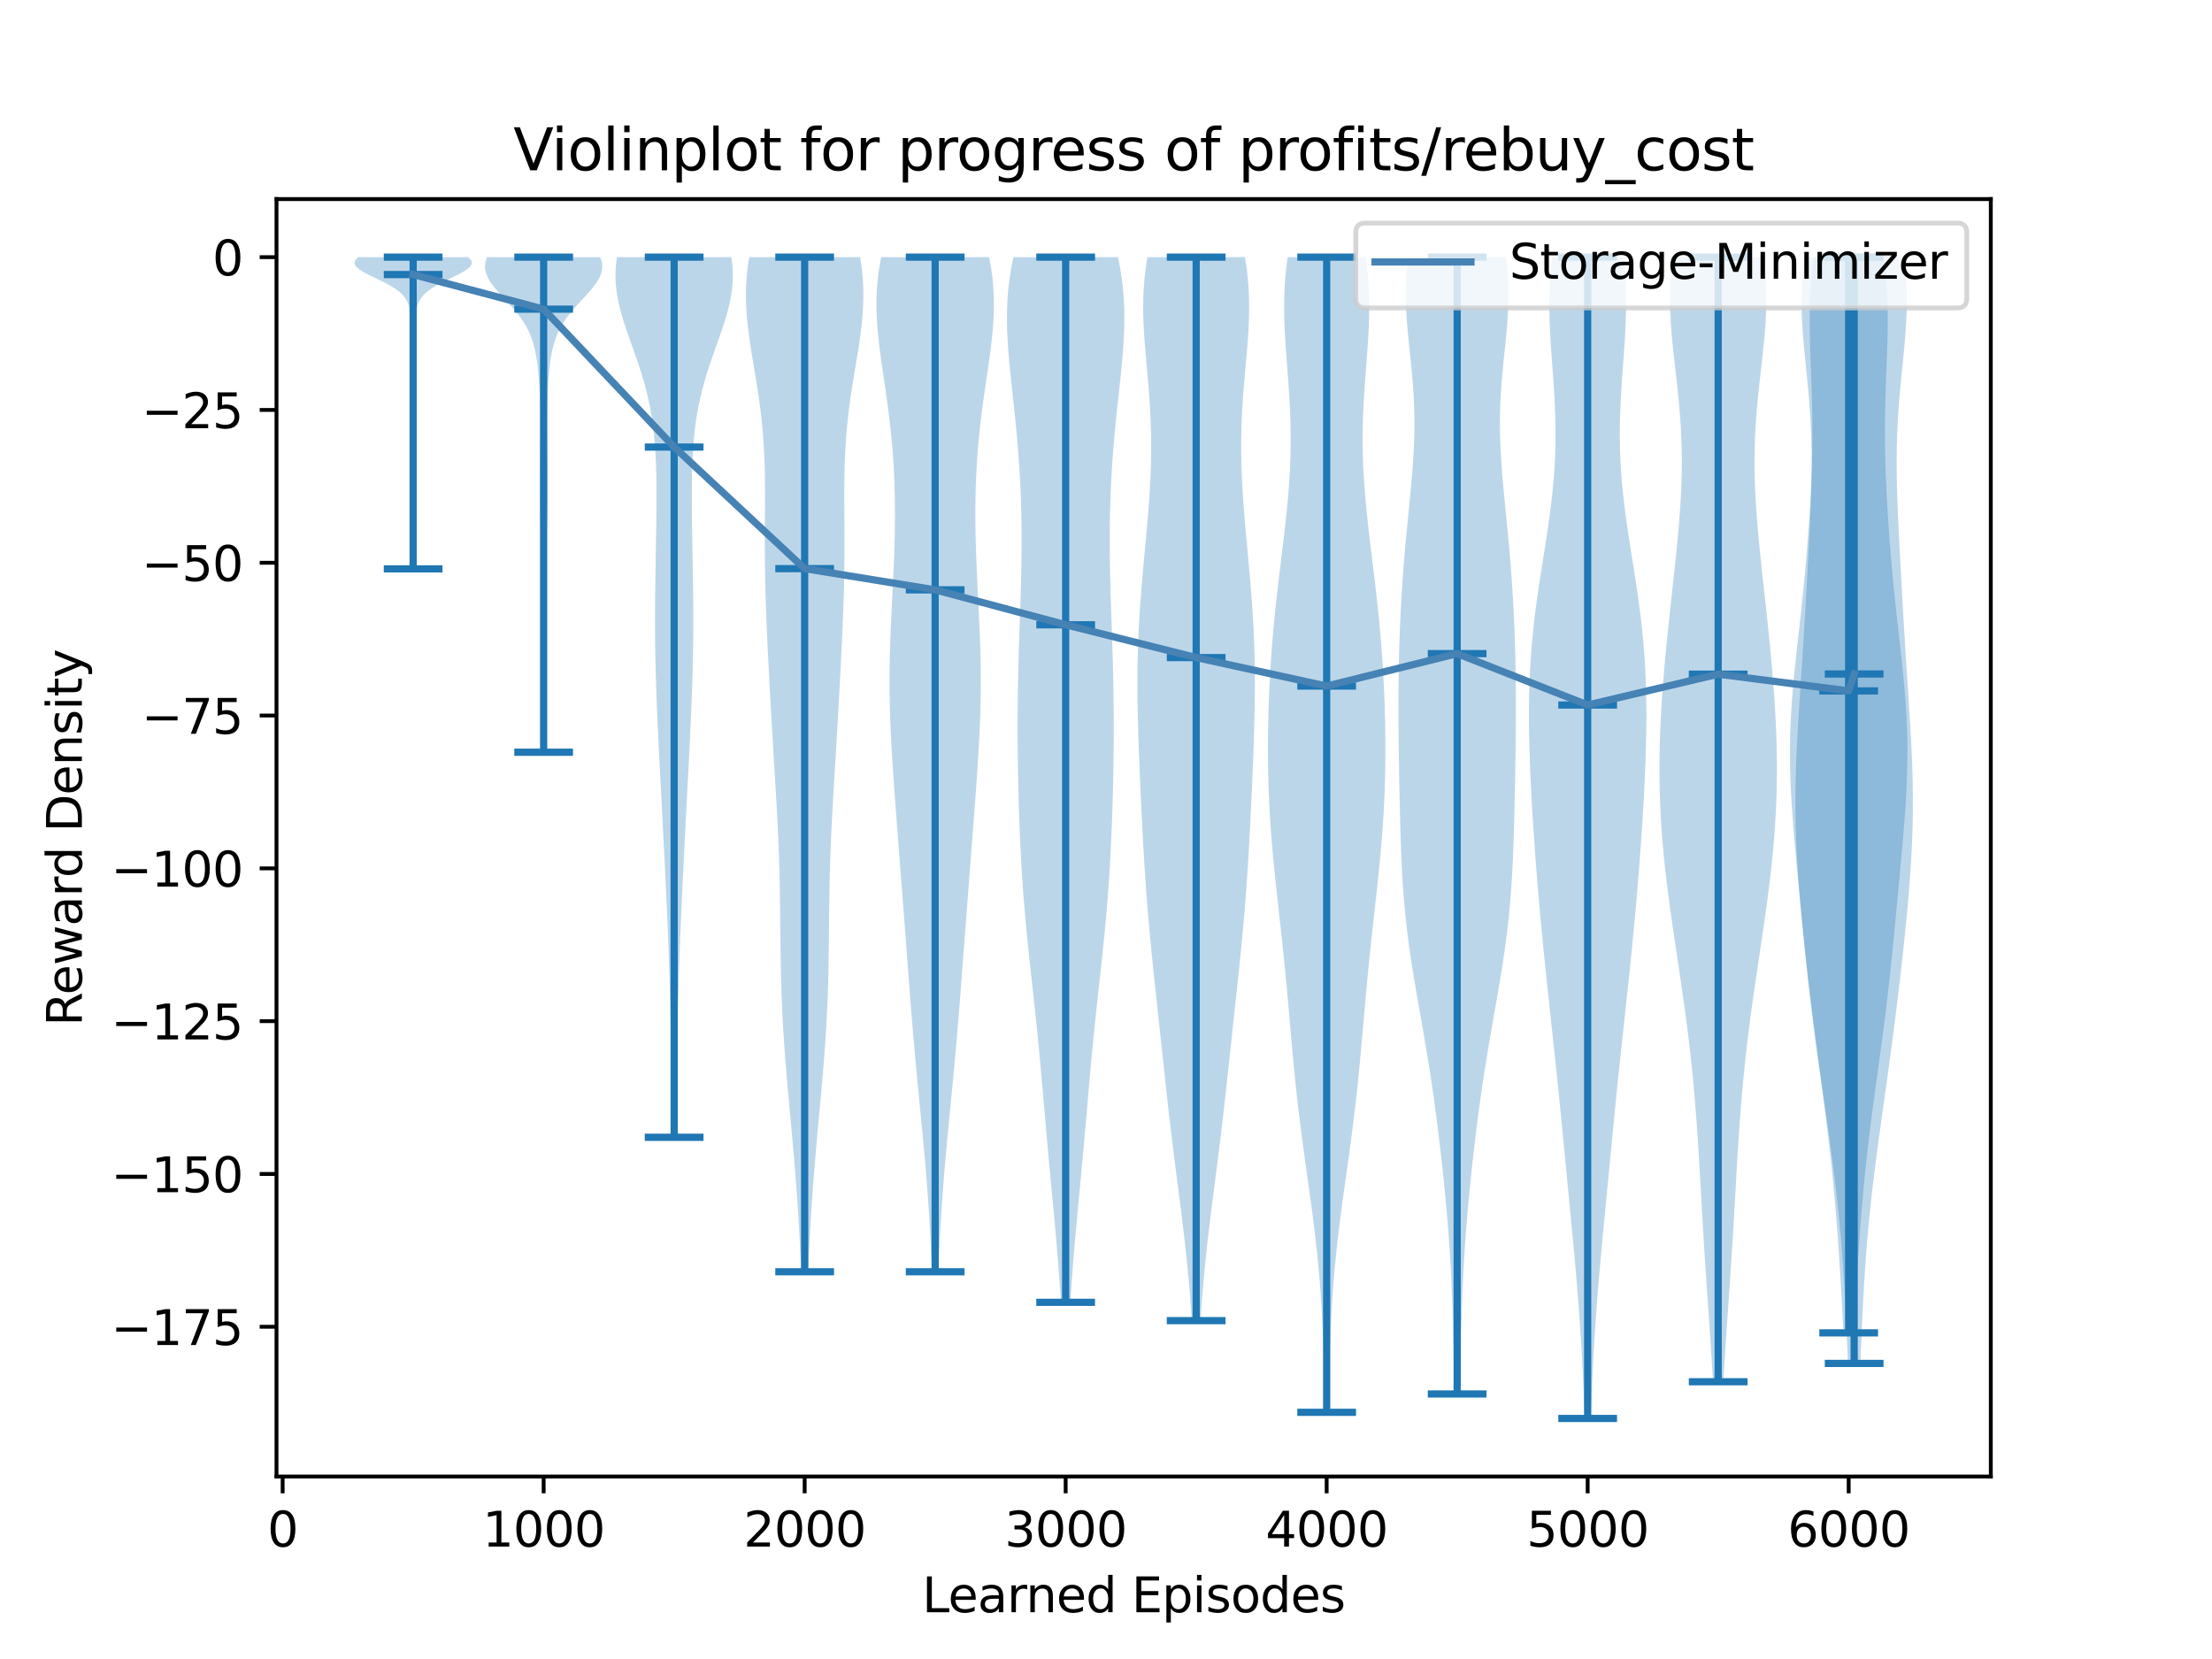 <?xml version="1.0" encoding="utf-8" standalone="no"?>
<!DOCTYPE svg PUBLIC "-//W3C//DTD SVG 1.1//EN"
  "http://www.w3.org/Graphics/SVG/1.1/DTD/svg11.dtd">
<svg xmlns:xlink="http://www.w3.org/1999/xlink" width="460.8pt" height="345.6pt" viewBox="0 0 460.8 345.6" xmlns="http://www.w3.org/2000/svg" version="1.1">
 <defs>
  <style type="text/css">*{stroke-linejoin: round; stroke-linecap: butt}</style>
 </defs>
 <g id="figure_1">
  <g id="patch_1">
   <path d="M 0 345.6 
L 460.8 345.6 
L 460.8 0 
L 0 0 
z
" style="fill: #ffffff"/>
  </g>
  <g id="axes_1">
   <g id="patch_2">
    <path d="M 57.6 307.584 
L 414.72 307.584 
L 414.72 41.472 
L 57.6 41.472 
z
" style="fill: #ffffff"/>
   </g>
   <g id="PolyCollection_1">
    <path d="M 86.129 118.504 
L 86.004 118.504 
L 86.005 117.848 
L 86.01 117.193 
L 86.016 116.537 
L 86.024 115.881 
L 86.031 115.225 
L 86.037 114.569 
L 86.041 113.913 
L 86.041 113.257 
L 86.039 112.601 
L 86.034 111.945 
L 86.027 111.289 
L 86.018 110.633 
L 86.009 109.977 
L 86.001 109.321 
L 85.994 108.666 
L 85.989 108.01 
L 85.986 107.354 
L 85.984 106.698 
L 85.983 106.042 
L 85.983 105.386 
L 85.984 104.73 
L 85.986 104.074 
L 85.99 103.418 
L 85.995 102.762 
L 86.002 102.106 
L 86.01 101.45 
L 86.019 100.794 
L 86.026 100.139 
L 86.03 99.483 
L 86.031 98.827 
L 86.027 98.171 
L 86.016 97.515 
L 85.999 96.859 
L 85.975 96.203 
L 85.946 95.547 
L 85.913 94.891 
L 85.881 94.235 
L 85.852 93.579 
L 85.831 92.923 
L 85.821 92.267 
L 85.822 91.612 
L 85.835 90.956 
L 85.857 90.3 
L 85.885 89.644 
L 85.913 88.988 
L 85.939 88.332 
L 85.959 87.676 
L 85.973 87.02 
L 85.98 86.364 
L 85.981 85.708 
L 85.979 85.052 
L 85.974 84.396 
L 85.968 83.74 
L 85.963 83.085 
L 85.958 82.429 
L 85.954 81.773 
L 85.951 81.117 
L 85.947 80.461 
L 85.943 79.805 
L 85.938 79.149 
L 85.931 78.493 
L 85.921 77.837 
L 85.909 77.181 
L 85.894 76.525 
L 85.877 75.869 
L 85.856 75.213 
L 85.834 74.558 
L 85.809 73.902 
L 85.785 73.246 
L 85.76 72.59 
L 85.738 71.934 
L 85.719 71.278 
L 85.703 70.622 
L 85.69 69.966 
L 85.679 69.31 
L 85.667 68.654 
L 85.653 67.998 
L 85.632 67.342 
L 85.601 66.686 
L 85.558 66.031 
L 85.496 65.375 
L 85.406 64.719 
L 85.276 64.063 
L 85.085 63.407 
L 84.81 62.751 
L 84.421 62.095 
L 83.891 61.439 
L 83.192 60.783 
L 82.31 60.127 
L 81.244 59.471 
L 80.018 58.815 
L 78.683 58.159 
L 77.318 57.504 
L 76.03 56.848 
L 74.941 56.192 
L 74.175 55.536 
L 73.833 54.88 
L 73.973 54.224 
L 74.597 53.568 
L 97.535 53.568 
L 97.535 53.568 
L 98.16 54.224 
L 98.3 54.88 
L 97.957 55.536 
L 97.191 56.192 
L 96.103 56.848 
L 94.815 57.504 
L 93.45 58.159 
L 92.115 58.815 
L 90.889 59.471 
L 89.823 60.127 
L 88.941 60.783 
L 88.242 61.439 
L 87.711 62.095 
L 87.323 62.751 
L 87.048 63.407 
L 86.857 64.063 
L 86.726 64.719 
L 86.637 65.375 
L 86.575 66.031 
L 86.532 66.686 
L 86.501 67.342 
L 86.48 67.998 
L 86.465 68.654 
L 86.454 69.31 
L 86.443 69.966 
L 86.43 70.622 
L 86.414 71.278 
L 86.395 71.934 
L 86.372 72.59 
L 86.348 73.246 
L 86.323 73.902 
L 86.299 74.558 
L 86.277 75.213 
L 86.256 75.869 
L 86.238 76.525 
L 86.223 77.181 
L 86.211 77.837 
L 86.202 78.493 
L 86.195 79.149 
L 86.189 79.805 
L 86.185 80.461 
L 86.182 81.117 
L 86.178 81.773 
L 86.174 82.429 
L 86.17 83.085 
L 86.164 83.74 
L 86.159 84.396 
L 86.154 85.052 
L 86.152 85.708 
L 86.153 86.364 
L 86.16 87.02 
L 86.174 87.676 
L 86.194 88.332 
L 86.22 88.988 
L 86.248 89.644 
L 86.275 90.3 
L 86.297 90.956 
L 86.31 91.612 
L 86.312 92.267 
L 86.302 92.923 
L 86.281 93.579 
L 86.252 94.235 
L 86.22 94.891 
L 86.187 95.547 
L 86.158 96.203 
L 86.134 96.859 
L 86.117 97.515 
L 86.106 98.171 
L 86.102 98.827 
L 86.102 99.483 
L 86.107 100.139 
L 86.114 100.794 
L 86.122 101.45 
L 86.13 102.106 
L 86.137 102.762 
L 86.143 103.418 
L 86.147 104.074 
L 86.149 104.73 
L 86.15 105.386 
L 86.15 106.042 
L 86.149 106.698 
L 86.147 107.354 
L 86.144 108.01 
L 86.138 108.666 
L 86.132 109.321 
L 86.123 109.977 
L 86.115 110.633 
L 86.106 111.289 
L 86.099 111.945 
L 86.094 112.601 
L 86.091 113.257 
L 86.092 113.913 
L 86.096 114.569 
L 86.102 115.225 
L 86.109 115.881 
L 86.116 116.537 
L 86.123 117.193 
L 86.127 117.848 
L 86.129 118.504 
z
" clip-path="url(#ped37de3d6b)" style="fill: #1f77b4; fill-opacity: 0.3"/>
   </g>
   <g id="PolyCollection_2">
    <path d="M 113.382 156.702 
L 113.123 156.702 
L 113.116 155.661 
L 113.109 154.619 
L 113.104 153.577 
L 113.1 152.535 
L 113.095 151.494 
L 113.091 150.452 
L 113.085 149.41 
L 113.078 148.368 
L 113.069 147.326 
L 113.058 146.285 
L 113.046 145.243 
L 113.032 144.201 
L 113.017 143.159 
L 113.003 142.118 
L 112.989 141.076 
L 112.976 140.034 
L 112.964 138.992 
L 112.954 137.951 
L 112.946 136.909 
L 112.938 135.867 
L 112.932 134.825 
L 112.925 133.784 
L 112.918 132.742 
L 112.91 131.7 
L 112.9 130.658 
L 112.889 129.617 
L 112.876 128.575 
L 112.863 127.533 
L 112.848 126.491 
L 112.833 125.449 
L 112.817 124.408 
L 112.802 123.366 
L 112.787 122.324 
L 112.773 121.282 
L 112.759 120.241 
L 112.745 119.199 
L 112.731 118.157 
L 112.717 117.115 
L 112.701 116.074 
L 112.684 115.032 
L 112.665 113.99 
L 112.644 112.948 
L 112.621 111.907 
L 112.597 110.865 
L 112.573 109.823 
L 112.548 108.781 
L 112.523 107.74 
L 112.501 106.698 
L 112.48 105.656 
L 112.463 104.614 
L 112.45 103.573 
L 112.442 102.531 
L 112.438 101.489 
L 112.438 100.447 
L 112.442 99.405 
L 112.449 98.364 
L 112.459 97.322 
L 112.471 96.28 
L 112.485 95.238 
L 112.499 94.197 
L 112.512 93.155 
L 112.525 92.113 
L 112.536 91.071 
L 112.544 90.03 
L 112.55 88.988 
L 112.551 87.946 
L 112.548 86.904 
L 112.538 85.863 
L 112.522 84.821 
L 112.497 83.779 
L 112.464 82.737 
L 112.421 81.696 
L 112.367 80.654 
L 112.301 79.612 
L 112.222 78.57 
L 112.129 77.528 
L 112.018 76.487 
L 111.887 75.445 
L 111.728 74.403 
L 111.536 73.361 
L 111.3 72.32 
L 111.011 71.278 
L 110.655 70.236 
L 110.221 69.194 
L 109.698 68.153 
L 109.08 67.111 
L 108.363 66.069 
L 107.553 65.027 
L 106.665 63.986 
L 105.721 62.944 
L 104.755 61.902 
L 103.809 60.86 
L 102.931 59.819 
L 102.169 58.777 
L 101.571 57.735 
L 101.178 56.693 
L 101.019 55.652 
L 101.108 54.61 
L 101.445 53.568 
L 125.059 53.568 
L 125.059 53.568 
L 125.397 54.61 
L 125.486 55.652 
L 125.327 56.693 
L 124.934 57.735 
L 124.336 58.777 
L 123.574 59.819 
L 122.695 60.86 
L 121.75 61.902 
L 120.784 62.944 
L 119.84 63.986 
L 118.951 65.027 
L 118.142 66.069 
L 117.425 67.111 
L 116.806 68.153 
L 116.284 69.194 
L 115.85 70.236 
L 115.494 71.278 
L 115.204 72.32 
L 114.969 73.361 
L 114.776 74.403 
L 114.618 75.445 
L 114.486 76.487 
L 114.376 77.528 
L 114.282 78.57 
L 114.204 79.612 
L 114.138 80.654 
L 114.084 81.696 
L 114.041 82.737 
L 114.007 83.779 
L 113.983 84.821 
L 113.966 85.863 
L 113.957 86.904 
L 113.954 87.946 
L 113.955 88.988 
L 113.961 90.03 
L 113.969 91.071 
L 113.98 92.113 
L 113.993 93.155 
L 114.006 94.197 
L 114.02 95.238 
L 114.033 96.28 
L 114.045 97.322 
L 114.056 98.364 
L 114.063 99.405 
L 114.067 100.447 
L 114.067 101.489 
L 114.063 102.531 
L 114.054 103.573 
L 114.041 104.614 
L 114.024 105.656 
L 114.004 106.698 
L 113.981 107.74 
L 113.957 108.781 
L 113.932 109.823 
L 113.907 110.865 
L 113.883 111.907 
L 113.861 112.948 
L 113.84 113.99 
L 113.821 115.032 
L 113.804 116.074 
L 113.788 117.115 
L 113.773 118.157 
L 113.759 119.199 
L 113.745 120.241 
L 113.732 121.282 
L 113.717 122.324 
L 113.703 123.366 
L 113.688 124.408 
L 113.672 125.449 
L 113.657 126.491 
L 113.642 127.533 
L 113.628 128.575 
L 113.616 129.617 
L 113.605 130.658 
L 113.595 131.7 
L 113.587 132.742 
L 113.58 133.784 
L 113.573 134.825 
L 113.566 135.867 
L 113.559 136.909 
L 113.551 137.951 
L 113.541 138.992 
L 113.529 140.034 
L 113.516 141.076 
L 113.502 142.118 
L 113.487 143.159 
L 113.473 144.201 
L 113.459 145.243 
L 113.447 146.285 
L 113.436 147.326 
L 113.427 148.368 
L 113.42 149.41 
L 113.414 150.452 
L 113.409 151.494 
L 113.405 152.535 
L 113.4 153.577 
L 113.395 154.619 
L 113.389 155.661 
L 113.382 156.702 
z
" clip-path="url(#ped37de3d6b)" style="fill: #1f77b4; fill-opacity: 0.3"/>
   </g>
   <g id="PolyCollection_3">
    <path d="M 140.713 236.918 
L 140.163 236.918 
L 140.135 235.066 
L 140.106 233.214 
L 140.076 231.362 
L 140.044 229.51 
L 140.012 227.658 
L 139.978 225.806 
L 139.943 223.954 
L 139.907 222.102 
L 139.87 220.25 
L 139.831 218.398 
L 139.791 216.546 
L 139.75 214.694 
L 139.707 212.842 
L 139.662 210.99 
L 139.615 209.138 
L 139.566 207.286 
L 139.514 205.434 
L 139.459 203.582 
L 139.401 201.73 
L 139.34 199.878 
L 139.275 198.025 
L 139.206 196.173 
L 139.134 194.321 
L 139.059 192.469 
L 138.98 190.617 
L 138.898 188.765 
L 138.813 186.913 
L 138.726 185.061 
L 138.637 183.209 
L 138.547 181.357 
L 138.455 179.505 
L 138.363 177.653 
L 138.269 175.801 
L 138.175 173.949 
L 138.08 172.097 
L 137.985 170.245 
L 137.889 168.393 
L 137.793 166.541 
L 137.696 164.689 
L 137.599 162.837 
L 137.502 160.985 
L 137.406 159.133 
L 137.311 157.281 
L 137.218 155.429 
L 137.127 153.577 
L 137.038 151.725 
L 136.954 149.873 
L 136.874 148.021 
L 136.799 146.169 
L 136.73 144.317 
L 136.668 142.465 
L 136.613 140.613 
L 136.566 138.761 
L 136.527 136.909 
L 136.497 135.057 
L 136.475 133.205 
L 136.461 131.353 
L 136.456 129.501 
L 136.459 127.649 
L 136.469 125.797 
L 136.485 123.945 
L 136.506 122.093 
L 136.532 120.241 
L 136.561 118.389 
L 136.592 116.537 
L 136.624 114.685 
L 136.656 112.833 
L 136.686 110.981 
L 136.714 109.129 
L 136.736 107.277 
L 136.752 105.425 
L 136.76 103.573 
L 136.755 101.72 
L 136.736 99.868 
L 136.697 98.016 
L 136.635 96.164 
L 136.543 94.312 
L 136.417 92.46 
L 136.251 90.608 
L 136.038 88.756 
L 135.774 86.904 
L 135.453 85.052 
L 135.072 83.2 
L 134.63 81.348 
L 134.129 79.496 
L 133.573 77.644 
L 132.971 75.792 
L 132.333 73.94 
L 131.675 72.088 
L 131.015 70.236 
L 130.375 68.384 
L 129.778 66.532 
L 129.247 64.68 
L 128.805 62.828 
L 128.473 60.976 
L 128.269 59.124 
L 128.205 57.272 
L 128.288 55.42 
L 128.519 53.568 
L 152.357 53.568 
L 152.357 53.568 
L 152.589 55.42 
L 152.672 57.272 
L 152.608 59.124 
L 152.404 60.976 
L 152.072 62.828 
L 151.63 64.68 
L 151.099 66.532 
L 150.502 68.384 
L 149.862 70.236 
L 149.202 72.088 
L 148.544 73.94 
L 147.906 75.792 
L 147.303 77.644 
L 146.747 79.496 
L 146.246 81.348 
L 145.805 83.2 
L 145.424 85.052 
L 145.103 86.904 
L 144.838 88.756 
L 144.625 90.608 
L 144.459 92.46 
L 144.333 94.312 
L 144.242 96.164 
L 144.18 98.016 
L 144.141 99.868 
L 144.121 101.72 
L 144.117 103.573 
L 144.124 105.425 
L 144.14 107.277 
L 144.163 109.129 
L 144.19 110.981 
L 144.221 112.833 
L 144.253 114.685 
L 144.285 116.537 
L 144.316 118.389 
L 144.345 120.241 
L 144.371 122.093 
L 144.392 123.945 
L 144.408 125.797 
L 144.418 127.649 
L 144.42 129.501 
L 144.415 131.353 
L 144.402 133.205 
L 144.38 135.057 
L 144.35 136.909 
L 144.311 138.761 
L 144.264 140.613 
L 144.209 142.465 
L 144.146 144.317 
L 144.078 146.169 
L 144.003 148.021 
L 143.923 149.873 
L 143.838 151.725 
L 143.75 153.577 
L 143.659 155.429 
L 143.565 157.281 
L 143.47 159.133 
L 143.374 160.985 
L 143.278 162.837 
L 143.181 164.689 
L 143.084 166.541 
L 142.988 168.393 
L 142.892 170.245 
L 142.796 172.097 
L 142.702 173.949 
L 142.607 175.801 
L 142.514 177.653 
L 142.421 179.505 
L 142.33 181.357 
L 142.239 183.209 
L 142.15 185.061 
L 142.064 186.913 
L 141.979 188.765 
L 141.897 190.617 
L 141.818 192.469 
L 141.742 194.321 
L 141.67 196.173 
L 141.602 198.025 
L 141.537 199.878 
L 141.475 201.73 
L 141.417 203.582 
L 141.363 205.434 
L 141.311 207.286 
L 141.262 209.138 
L 141.215 210.99 
L 141.17 212.842 
L 141.127 214.694 
L 141.086 216.546 
L 141.046 218.398 
L 141.007 220.25 
L 140.97 222.102 
L 140.934 223.954 
L 140.899 225.806 
L 140.865 227.658 
L 140.832 229.51 
L 140.801 231.362 
L 140.77 233.214 
L 140.741 235.066 
L 140.713 236.918 
z
" clip-path="url(#ped37de3d6b)" style="fill: #1f77b4; fill-opacity: 0.3"/>
   </g>
   <g id="PolyCollection_4">
    <path d="M 168.354 264.93 
L 166.895 264.93 
L 166.804 262.795 
L 166.706 260.66 
L 166.6 258.525 
L 166.484 256.39 
L 166.36 254.255 
L 166.227 252.12 
L 166.084 249.985 
L 165.933 247.85 
L 165.772 245.715 
L 165.604 243.58 
L 165.428 241.445 
L 165.245 239.31 
L 165.056 237.175 
L 164.863 235.04 
L 164.668 232.905 
L 164.472 230.77 
L 164.277 228.635 
L 164.085 226.5 
L 163.899 224.365 
L 163.719 222.23 
L 163.55 220.095 
L 163.391 217.96 
L 163.246 215.825 
L 163.115 213.69 
L 162.999 211.556 
L 162.898 209.421 
L 162.814 207.286 
L 162.744 205.151 
L 162.688 203.016 
L 162.644 200.881 
L 162.61 198.746 
L 162.584 196.611 
L 162.562 194.476 
L 162.542 192.341 
L 162.52 190.206 
L 162.495 188.071 
L 162.463 185.936 
L 162.422 183.801 
L 162.372 181.666 
L 162.31 179.531 
L 162.237 177.396 
L 162.152 175.261 
L 162.056 173.126 
L 161.95 170.991 
L 161.836 168.856 
L 161.716 166.721 
L 161.59 164.586 
L 161.462 162.451 
L 161.332 160.316 
L 161.202 158.181 
L 161.074 156.046 
L 160.947 153.911 
L 160.823 151.776 
L 160.7 149.641 
L 160.581 147.507 
L 160.463 145.372 
L 160.348 143.237 
L 160.235 141.102 
L 160.123 138.967 
L 160.015 136.832 
L 159.909 134.697 
L 159.808 132.562 
L 159.713 130.427 
L 159.626 128.292 
L 159.547 126.157 
L 159.479 124.022 
L 159.423 121.887 
L 159.38 119.752 
L 159.35 117.617 
L 159.333 115.482 
L 159.328 113.347 
L 159.332 111.212 
L 159.343 109.077 
L 159.355 106.942 
L 159.365 104.807 
L 159.367 102.672 
L 159.354 100.537 
L 159.322 98.402 
L 159.264 96.267 
L 159.175 94.132 
L 159.05 91.997 
L 158.886 89.862 
L 158.683 87.727 
L 158.439 85.592 
L 158.158 83.458 
L 157.845 81.323 
L 157.507 79.188 
L 157.154 77.053 
L 156.797 74.918 
L 156.451 72.783 
L 156.129 70.648 
L 155.847 68.513 
L 155.621 66.378 
L 155.465 64.243 
L 155.391 62.108 
L 155.408 59.973 
L 155.526 57.838 
L 155.745 55.703 
L 156.067 53.568 
L 179.181 53.568 
L 179.181 53.568 
L 179.503 55.703 
L 179.723 57.838 
L 179.84 59.973 
L 179.858 62.108 
L 179.784 64.243 
L 179.627 66.378 
L 179.401 68.513 
L 179.12 70.648 
L 178.798 72.783 
L 178.451 74.918 
L 178.095 77.053 
L 177.741 79.188 
L 177.403 81.323 
L 177.09 83.458 
L 176.809 85.592 
L 176.566 87.727 
L 176.362 89.862 
L 176.198 91.997 
L 176.074 94.132 
L 175.984 96.267 
L 175.926 98.402 
L 175.894 100.537 
L 175.882 102.672 
L 175.884 104.807 
L 175.893 106.942 
L 175.906 109.077 
L 175.916 111.212 
L 175.92 113.347 
L 175.915 115.482 
L 175.898 117.617 
L 175.869 119.752 
L 175.826 121.887 
L 175.77 124.022 
L 175.702 126.157 
L 175.623 128.292 
L 175.535 130.427 
L 175.44 132.562 
L 175.339 134.697 
L 175.234 136.832 
L 175.125 138.967 
L 175.014 141.102 
L 174.9 143.237 
L 174.785 145.372 
L 174.668 147.507 
L 174.548 149.641 
L 174.426 151.776 
L 174.301 153.911 
L 174.175 156.046 
L 174.046 158.181 
L 173.916 160.316 
L 173.787 162.451 
L 173.658 164.586 
L 173.533 166.721 
L 173.412 168.856 
L 173.298 170.991 
L 173.193 173.126 
L 173.097 175.261 
L 173.012 177.396 
L 172.938 179.531 
L 172.877 181.666 
L 172.826 183.801 
L 172.786 185.936 
L 172.754 188.071 
L 172.728 190.206 
L 172.707 192.341 
L 172.687 194.476 
L 172.665 196.611 
L 172.638 198.746 
L 172.604 200.881 
L 172.56 203.016 
L 172.504 205.151 
L 172.435 207.286 
L 172.35 209.421 
L 172.25 211.556 
L 172.134 213.69 
L 172.003 215.825 
L 171.857 217.96 
L 171.699 220.095 
L 171.529 222.23 
L 171.35 224.365 
L 171.163 226.5 
L 170.971 228.635 
L 170.776 230.77 
L 170.58 232.905 
L 170.385 235.04 
L 170.192 237.175 
L 170.004 239.31 
L 169.821 241.445 
L 169.645 243.58 
L 169.476 245.715 
L 169.316 247.85 
L 169.164 249.985 
L 169.022 252.12 
L 168.888 254.255 
L 168.764 256.39 
L 168.649 258.525 
L 168.542 260.66 
L 168.444 262.795 
L 168.354 264.93 
z
" clip-path="url(#ped37de3d6b)" style="fill: #1f77b4; fill-opacity: 0.3"/>
   </g>
   <g id="PolyCollection_5">
    <path d="M 195.478 264.93 
L 194.142 264.93 
L 194.056 262.795 
L 193.961 260.66 
L 193.857 258.525 
L 193.744 256.39 
L 193.62 254.255 
L 193.486 252.12 
L 193.342 249.985 
L 193.187 247.85 
L 193.021 245.715 
L 192.846 243.58 
L 192.662 241.445 
L 192.47 239.31 
L 192.272 237.175 
L 192.069 235.04 
L 191.862 232.905 
L 191.653 230.77 
L 191.445 228.635 
L 191.238 226.5 
L 191.033 224.365 
L 190.833 222.23 
L 190.637 220.095 
L 190.447 217.96 
L 190.261 215.825 
L 190.081 213.69 
L 189.906 211.556 
L 189.735 209.421 
L 189.567 207.286 
L 189.402 205.151 
L 189.239 203.016 
L 189.076 200.881 
L 188.914 198.746 
L 188.752 196.611 
L 188.59 194.476 
L 188.428 192.341 
L 188.264 190.206 
L 188.101 188.071 
L 187.937 185.936 
L 187.773 183.801 
L 187.609 181.666 
L 187.444 179.531 
L 187.28 177.396 
L 187.117 175.261 
L 186.953 173.126 
L 186.791 170.991 
L 186.629 168.856 
L 186.469 166.721 
L 186.312 164.586 
L 186.16 162.451 
L 186.013 160.316 
L 185.874 158.181 
L 185.745 156.046 
L 185.629 153.911 
L 185.527 151.776 
L 185.442 149.641 
L 185.376 147.507 
L 185.331 145.372 
L 185.307 143.237 
L 185.305 141.102 
L 185.325 138.967 
L 185.365 136.832 
L 185.423 134.697 
L 185.498 132.562 
L 185.586 130.427 
L 185.684 128.292 
L 185.789 126.157 
L 185.896 124.022 
L 186.002 121.887 
L 186.103 119.752 
L 186.196 117.617 
L 186.277 115.482 
L 186.344 113.347 
L 186.394 111.212 
L 186.425 109.077 
L 186.435 106.942 
L 186.422 104.807 
L 186.384 102.672 
L 186.32 100.537 
L 186.228 98.402 
L 186.108 96.267 
L 185.958 94.132 
L 185.778 91.997 
L 185.569 89.862 
L 185.332 87.727 
L 185.068 85.592 
L 184.782 83.458 
L 184.479 81.323 
L 184.166 79.188 
L 183.851 77.053 
L 183.544 74.918 
L 183.258 72.783 
L 183.005 70.648 
L 182.799 68.513 
L 182.652 66.378 
L 182.577 64.243 
L 182.584 62.108 
L 182.683 59.973 
L 182.877 57.838 
L 183.171 55.703 
L 183.561 53.568 
L 206.059 53.568 
L 206.059 53.568 
L 206.449 55.703 
L 206.743 57.838 
L 206.938 59.973 
L 207.036 62.108 
L 207.044 64.243 
L 206.969 66.378 
L 206.822 68.513 
L 206.615 70.648 
L 206.362 72.783 
L 206.076 74.918 
L 205.77 77.053 
L 205.455 79.188 
L 205.141 81.323 
L 204.838 83.458 
L 204.552 85.592 
L 204.289 87.727 
L 204.051 89.862 
L 203.842 91.997 
L 203.663 94.132 
L 203.513 96.267 
L 203.392 98.402 
L 203.301 100.537 
L 203.236 102.672 
L 203.199 104.807 
L 203.185 106.942 
L 203.195 109.077 
L 203.226 111.212 
L 203.276 113.347 
L 203.343 115.482 
L 203.425 117.617 
L 203.517 119.752 
L 203.618 121.887 
L 203.724 124.022 
L 203.831 126.157 
L 203.936 128.292 
L 204.034 130.427 
L 204.122 132.562 
L 204.197 134.697 
L 204.256 136.832 
L 204.296 138.967 
L 204.315 141.102 
L 204.313 143.237 
L 204.289 145.372 
L 204.244 147.507 
L 204.178 149.641 
L 204.094 151.776 
L 203.992 153.911 
L 203.875 156.046 
L 203.746 158.181 
L 203.607 160.316 
L 203.461 162.451 
L 203.308 164.586 
L 203.151 166.721 
L 202.991 168.856 
L 202.83 170.991 
L 202.667 173.126 
L 202.504 175.261 
L 202.34 177.396 
L 202.176 179.531 
L 202.012 181.666 
L 201.848 183.801 
L 201.684 185.936 
L 201.52 188.071 
L 201.356 190.206 
L 201.193 192.341 
L 201.03 194.476 
L 200.868 196.611 
L 200.706 198.746 
L 200.544 200.881 
L 200.382 203.016 
L 200.218 205.151 
L 200.053 207.286 
L 199.885 209.421 
L 199.714 211.556 
L 199.539 213.69 
L 199.359 215.825 
L 199.174 217.96 
L 198.983 220.095 
L 198.787 222.23 
L 198.587 224.365 
L 198.383 226.5 
L 198.176 228.635 
L 197.967 230.77 
L 197.759 232.905 
L 197.552 235.04 
L 197.348 237.175 
L 197.15 239.31 
L 196.958 241.445 
L 196.774 243.58 
L 196.599 245.715 
L 196.434 247.85 
L 196.278 249.985 
L 196.134 252.12 
L 196 254.255 
L 195.876 256.39 
L 195.763 258.525 
L 195.659 260.66 
L 195.564 262.795 
L 195.478 264.93 
z
" clip-path="url(#ped37de3d6b)" style="fill: #1f77b4; fill-opacity: 0.3"/>
   </g>
   <g id="PolyCollection_6">
    <path d="M 222.987 271.296 
L 221.005 271.296 
L 220.868 269.097 
L 220.718 266.897 
L 220.558 264.698 
L 220.387 262.499 
L 220.207 260.3 
L 220.018 258.1 
L 219.823 255.901 
L 219.621 253.702 
L 219.416 251.503 
L 219.209 249.303 
L 219.001 247.104 
L 218.794 244.905 
L 218.589 242.705 
L 218.387 240.506 
L 218.187 238.307 
L 217.992 236.108 
L 217.799 233.908 
L 217.608 231.709 
L 217.418 229.51 
L 217.227 227.311 
L 217.034 225.111 
L 216.837 222.912 
L 216.636 220.713 
L 216.428 218.513 
L 216.213 216.314 
L 215.991 214.115 
L 215.762 211.916 
L 215.528 209.716 
L 215.289 207.517 
L 215.048 205.318 
L 214.806 203.119 
L 214.567 200.919 
L 214.332 198.72 
L 214.104 196.521 
L 213.885 194.321 
L 213.677 192.122 
L 213.481 189.923 
L 213.298 187.724 
L 213.129 185.524 
L 212.974 183.325 
L 212.833 181.126 
L 212.706 178.927 
L 212.59 176.727 
L 212.487 174.528 
L 212.395 172.329 
L 212.313 170.129 
L 212.24 167.93 
L 212.177 165.731 
L 212.122 163.532 
L 212.076 161.332 
L 212.039 159.133 
L 212.011 156.934 
L 211.992 154.735 
L 211.983 152.535 
L 211.983 150.336 
L 211.993 148.137 
L 212.013 145.937 
L 212.044 143.738 
L 212.084 141.539 
L 212.134 139.34 
L 212.192 137.14 
L 212.257 134.941 
L 212.328 132.742 
L 212.401 130.543 
L 212.476 128.343 
L 212.549 126.144 
L 212.618 123.945 
L 212.68 121.745 
L 212.733 119.546 
L 212.775 117.347 
L 212.802 115.148 
L 212.813 112.948 
L 212.808 110.749 
L 212.783 108.55 
L 212.739 106.351 
L 212.675 104.151 
L 212.589 101.952 
L 212.483 99.753 
L 212.355 97.553 
L 212.206 95.354 
L 212.037 93.155 
L 211.848 90.956 
L 211.642 88.756 
L 211.421 86.557 
L 211.188 84.358 
L 210.949 82.159 
L 210.71 79.959 
L 210.478 77.76 
L 210.262 75.561 
L 210.071 73.361 
L 209.918 71.162 
L 209.811 68.963 
L 209.762 66.764 
L 209.781 64.564 
L 209.876 62.365 
L 210.053 60.166 
L 210.316 57.967 
L 210.664 55.767 
L 211.097 53.568 
L 232.895 53.568 
L 232.895 53.568 
L 233.328 55.767 
L 233.676 57.967 
L 233.939 60.166 
L 234.116 62.365 
L 234.211 64.564 
L 234.23 66.764 
L 234.181 68.963 
L 234.075 71.162 
L 233.921 73.361 
L 233.731 75.561 
L 233.515 77.76 
L 233.283 79.959 
L 233.043 82.159 
L 232.804 84.358 
L 232.572 86.557 
L 232.35 88.756 
L 232.144 90.956 
L 231.955 93.155 
L 231.786 95.354 
L 231.637 97.553 
L 231.509 99.753 
L 231.403 101.952 
L 231.317 104.151 
L 231.253 106.351 
L 231.209 108.55 
L 231.185 110.749 
L 231.179 112.948 
L 231.19 115.148 
L 231.218 117.347 
L 231.259 119.546 
L 231.312 121.745 
L 231.374 123.945 
L 231.443 126.144 
L 231.516 128.343 
L 231.591 130.543 
L 231.665 132.742 
L 231.735 134.941 
L 231.8 137.14 
L 231.858 139.34 
L 231.908 141.539 
L 231.948 143.738 
L 231.979 145.937 
L 231.999 148.137 
L 232.01 150.336 
L 232.01 152.535 
L 232 154.735 
L 231.981 156.934 
L 231.953 159.133 
L 231.916 161.332 
L 231.87 163.532 
L 231.816 165.731 
L 231.752 167.93 
L 231.68 170.129 
L 231.598 172.329 
L 231.505 174.528 
L 231.402 176.727 
L 231.287 178.927 
L 231.159 181.126 
L 231.018 183.325 
L 230.863 185.524 
L 230.694 187.724 
L 230.512 189.923 
L 230.316 192.122 
L 230.107 194.321 
L 229.888 196.521 
L 229.66 198.72 
L 229.425 200.919 
L 229.186 203.119 
L 228.944 205.318 
L 228.703 207.517 
L 228.464 209.716 
L 228.23 211.916 
L 228.001 214.115 
L 227.779 216.314 
L 227.564 218.513 
L 227.356 220.713 
L 227.155 222.912 
L 226.958 225.111 
L 226.765 227.311 
L 226.574 229.51 
L 226.384 231.709 
L 226.193 233.908 
L 226.001 236.108 
L 225.805 238.307 
L 225.606 240.506 
L 225.403 242.705 
L 225.198 244.905 
L 224.991 247.104 
L 224.783 249.303 
L 224.576 251.503 
L 224.371 253.702 
L 224.169 255.901 
L 223.974 258.1 
L 223.785 260.3 
L 223.605 262.499 
L 223.434 264.698 
L 223.274 266.897 
L 223.125 269.097 
L 222.987 271.296 
z
" clip-path="url(#ped37de3d6b)" style="fill: #1f77b4; fill-opacity: 0.3"/>
   </g>
   <g id="PolyCollection_7">
    <path d="M 250.102 275.116 
L 248.262 275.116 
L 248.117 272.878 
L 247.955 270.64 
L 247.777 268.402 
L 247.581 266.164 
L 247.369 263.927 
L 247.141 261.689 
L 246.898 259.451 
L 246.642 257.213 
L 246.374 254.975 
L 246.098 252.737 
L 245.815 250.499 
L 245.528 248.262 
L 245.239 246.024 
L 244.952 243.786 
L 244.667 241.548 
L 244.386 239.31 
L 244.111 237.072 
L 243.843 234.834 
L 243.58 232.597 
L 243.324 230.359 
L 243.074 228.121 
L 242.828 225.883 
L 242.585 223.645 
L 242.343 221.407 
L 242.103 219.169 
L 241.863 216.932 
L 241.622 214.694 
L 241.381 212.456 
L 241.139 210.218 
L 240.897 207.98 
L 240.656 205.742 
L 240.418 203.504 
L 240.184 201.267 
L 239.955 199.029 
L 239.734 196.791 
L 239.521 194.553 
L 239.317 192.315 
L 239.124 190.077 
L 238.943 187.839 
L 238.772 185.602 
L 238.612 183.364 
L 238.463 181.126 
L 238.322 178.888 
L 238.191 176.65 
L 238.067 174.412 
L 237.949 172.174 
L 237.836 169.937 
L 237.728 167.699 
L 237.624 165.461 
L 237.524 163.223 
L 237.428 160.985 
L 237.337 158.747 
L 237.251 156.509 
L 237.172 154.272 
L 237.102 152.034 
L 237.043 149.796 
L 236.996 147.558 
L 236.964 145.32 
L 236.948 143.082 
L 236.952 140.844 
L 236.975 138.607 
L 237.021 136.369 
L 237.089 134.131 
L 237.18 131.893 
L 237.294 129.655 
L 237.429 127.417 
L 237.584 125.179 
L 237.757 122.942 
L 237.944 120.704 
L 238.142 118.466 
L 238.347 116.228 
L 238.555 113.99 
L 238.762 111.752 
L 238.962 109.514 
L 239.151 107.277 
L 239.324 105.039 
L 239.478 102.801 
L 239.606 100.563 
L 239.706 98.325 
L 239.774 96.087 
L 239.807 93.849 
L 239.802 91.612 
L 239.76 89.374 
L 239.68 87.136 
L 239.565 84.898 
L 239.417 82.66 
L 239.244 80.422 
L 239.051 78.184 
L 238.85 75.947 
L 238.652 73.709 
L 238.468 71.471 
L 238.314 69.233 
L 238.202 66.995 
L 238.145 64.757 
L 238.156 62.519 
L 238.244 60.282 
L 238.415 58.044 
L 238.674 55.806 
L 239.02 53.568 
L 259.345 53.568 
L 259.345 53.568 
L 259.69 55.806 
L 259.949 58.044 
L 260.121 60.282 
L 260.208 62.519 
L 260.219 64.757 
L 260.163 66.995 
L 260.05 69.233 
L 259.896 71.471 
L 259.712 73.709 
L 259.514 75.947 
L 259.313 78.184 
L 259.121 80.422 
L 258.947 82.66 
L 258.799 84.898 
L 258.684 87.136 
L 258.604 89.374 
L 258.562 91.612 
L 258.558 93.849 
L 258.59 96.087 
L 258.658 98.325 
L 258.758 100.563 
L 258.887 102.801 
L 259.04 105.039 
L 259.213 107.277 
L 259.402 109.514 
L 259.602 111.752 
L 259.809 113.99 
L 260.017 116.228 
L 260.222 118.466 
L 260.42 120.704 
L 260.607 122.942 
L 260.78 125.179 
L 260.935 127.417 
L 261.07 129.655 
L 261.184 131.893 
L 261.275 134.131 
L 261.343 136.369 
L 261.389 138.607 
L 261.412 140.844 
L 261.416 143.082 
L 261.4 145.32 
L 261.368 147.558 
L 261.321 149.796 
L 261.262 152.034 
L 261.192 154.272 
L 261.113 156.509 
L 261.028 158.747 
L 260.936 160.985 
L 260.84 163.223 
L 260.74 165.461 
L 260.636 167.699 
L 260.528 169.937 
L 260.416 172.174 
L 260.298 174.412 
L 260.173 176.65 
L 260.042 178.888 
L 259.902 181.126 
L 259.752 183.364 
L 259.592 185.602 
L 259.421 187.839 
L 259.24 190.077 
L 259.047 192.315 
L 258.844 194.553 
L 258.63 196.791 
L 258.409 199.029 
L 258.18 201.267 
L 257.946 203.504 
L 257.708 205.742 
L 257.467 207.98 
L 257.225 210.218 
L 256.983 212.456 
L 256.742 214.694 
L 256.501 216.932 
L 256.261 219.169 
L 256.021 221.407 
L 255.78 223.645 
L 255.537 225.883 
L 255.29 228.121 
L 255.04 230.359 
L 254.784 232.597 
L 254.521 234.834 
L 254.253 237.072 
L 253.978 239.31 
L 253.698 241.548 
L 253.413 243.786 
L 253.125 246.024 
L 252.836 248.262 
L 252.549 250.499 
L 252.266 252.737 
L 251.99 254.975 
L 251.722 257.213 
L 251.466 259.451 
L 251.223 261.689 
L 250.995 263.927 
L 250.783 266.164 
L 250.587 268.402 
L 250.409 270.64 
L 250.247 272.878 
L 250.102 275.116 
z
" clip-path="url(#ped37de3d6b)" style="fill: #1f77b4; fill-opacity: 0.3"/>
   </g>
   <g id="PolyCollection_8">
    <path d="M 276.765 294.215 
L 275.972 294.215 
L 275.933 291.784 
L 275.89 289.353 
L 275.842 286.922 
L 275.785 284.492 
L 275.718 282.061 
L 275.638 279.63 
L 275.543 277.199 
L 275.43 274.769 
L 275.297 272.338 
L 275.142 269.907 
L 274.963 267.476 
L 274.761 265.045 
L 274.534 262.615 
L 274.283 260.184 
L 274.01 257.753 
L 273.718 255.322 
L 273.407 252.892 
L 273.084 250.461 
L 272.75 248.03 
L 272.411 245.599 
L 272.07 243.168 
L 271.732 240.738 
L 271.401 238.307 
L 271.079 235.876 
L 270.77 233.445 
L 270.475 231.015 
L 270.195 228.584 
L 269.931 226.153 
L 269.682 223.722 
L 269.445 221.291 
L 269.22 218.861 
L 269.002 216.43 
L 268.789 213.999 
L 268.577 211.568 
L 268.363 209.138 
L 268.144 206.707 
L 267.918 204.276 
L 267.684 201.845 
L 267.439 199.415 
L 267.186 196.984 
L 266.924 194.553 
L 266.657 192.122 
L 266.386 189.691 
L 266.115 187.261 
L 265.849 184.83 
L 265.592 182.399 
L 265.347 179.968 
L 265.118 177.538 
L 264.909 175.107 
L 264.722 172.676 
L 264.56 170.245 
L 264.424 167.814 
L 264.314 165.384 
L 264.231 162.953 
L 264.174 160.522 
L 264.142 158.091 
L 264.134 155.661 
L 264.15 153.23 
L 264.187 150.799 
L 264.246 148.368 
L 264.325 145.937 
L 264.425 143.507 
L 264.547 141.076 
L 264.689 138.645 
L 264.854 136.214 
L 265.04 133.784 
L 265.247 131.353 
L 265.476 128.922 
L 265.725 126.491 
L 265.991 124.06 
L 266.271 121.63 
L 266.562 119.199 
L 266.859 116.768 
L 267.156 114.337 
L 267.448 111.907 
L 267.728 109.476 
L 267.99 107.045 
L 268.228 104.614 
L 268.435 102.184 
L 268.607 99.753 
L 268.739 97.322 
L 268.827 94.891 
L 268.869 92.46 
L 268.865 90.03 
L 268.815 87.599 
L 268.722 85.168 
L 268.593 82.737 
L 268.434 80.307 
L 268.256 77.876 
L 268.069 75.445 
L 267.888 73.014 
L 267.726 70.583 
L 267.6 68.153 
L 267.522 65.722 
L 267.506 63.291 
L 267.563 60.86 
L 267.7 58.43 
L 267.921 55.999 
L 268.225 53.568 
L 284.511 53.568 
L 284.511 53.568 
L 284.815 55.999 
L 285.036 58.43 
L 285.173 60.86 
L 285.23 63.291 
L 285.214 65.722 
L 285.136 68.153 
L 285.01 70.583 
L 284.848 73.014 
L 284.667 75.445 
L 284.48 77.876 
L 284.302 80.307 
L 284.143 82.737 
L 284.014 85.168 
L 283.921 87.599 
L 283.871 90.03 
L 283.867 92.46 
L 283.909 94.891 
L 283.997 97.322 
L 284.129 99.753 
L 284.301 102.184 
L 284.508 104.614 
L 284.746 107.045 
L 285.008 109.476 
L 285.288 111.907 
L 285.58 114.337 
L 285.877 116.768 
L 286.174 119.199 
L 286.465 121.63 
L 286.745 124.06 
L 287.011 126.491 
L 287.26 128.922 
L 287.489 131.353 
L 287.696 133.784 
L 287.882 136.214 
L 288.047 138.645 
L 288.189 141.076 
L 288.311 143.507 
L 288.411 145.937 
L 288.49 148.368 
L 288.549 150.799 
L 288.586 153.23 
L 288.602 155.661 
L 288.594 158.091 
L 288.562 160.522 
L 288.505 162.953 
L 288.422 165.384 
L 288.312 167.814 
L 288.176 170.245 
L 288.014 172.676 
L 287.827 175.107 
L 287.618 177.538 
L 287.389 179.968 
L 287.144 182.399 
L 286.887 184.83 
L 286.621 187.261 
L 286.35 189.691 
L 286.079 192.122 
L 285.812 194.553 
L 285.55 196.984 
L 285.297 199.415 
L 285.052 201.845 
L 284.818 204.276 
L 284.592 206.707 
L 284.373 209.138 
L 284.159 211.568 
L 283.947 213.999 
L 283.734 216.43 
L 283.516 218.861 
L 283.291 221.291 
L 283.054 223.722 
L 282.805 226.153 
L 282.541 228.584 
L 282.261 231.015 
L 281.966 233.445 
L 281.657 235.876 
L 281.335 238.307 
L 281.004 240.738 
L 280.666 243.168 
L 280.325 245.599 
L 279.986 248.03 
L 279.652 250.461 
L 279.329 252.892 
L 279.019 255.322 
L 278.726 257.753 
L 278.453 260.184 
L 278.202 262.615 
L 277.975 265.045 
L 277.773 267.476 
L 277.594 269.907 
L 277.439 272.338 
L 277.306 274.769 
L 277.193 277.199 
L 277.098 279.63 
L 277.018 282.061 
L 276.951 284.492 
L 276.894 286.922 
L 276.846 289.353 
L 276.803 291.784 
L 276.765 294.215 
z
" clip-path="url(#ped37de3d6b)" style="fill: #1f77b4; fill-opacity: 0.3"/>
   </g>
   <g id="PolyCollection_9">
    <path d="M 304.135 290.395 
L 302.973 290.395 
L 302.93 288.003 
L 302.886 285.611 
L 302.84 283.218 
L 302.792 280.826 
L 302.739 278.434 
L 302.679 276.042 
L 302.611 273.65 
L 302.531 271.257 
L 302.439 268.865 
L 302.333 266.473 
L 302.21 264.081 
L 302.071 261.689 
L 301.915 259.296 
L 301.742 256.904 
L 301.553 254.512 
L 301.349 252.12 
L 301.13 249.728 
L 300.897 247.336 
L 300.653 244.943 
L 300.396 242.551 
L 300.129 240.159 
L 299.85 237.767 
L 299.559 235.375 
L 299.255 232.982 
L 298.938 230.59 
L 298.607 228.198 
L 298.26 225.806 
L 297.897 223.414 
L 297.519 221.021 
L 297.126 218.629 
L 296.721 216.237 
L 296.306 213.845 
L 295.886 211.453 
L 295.465 209.06 
L 295.048 206.668 
L 294.641 204.276 
L 294.25 201.884 
L 293.881 199.492 
L 293.537 197.099 
L 293.223 194.707 
L 292.942 192.315 
L 292.693 189.923 
L 292.477 187.531 
L 292.293 185.139 
L 292.138 182.746 
L 292.009 180.354 
L 291.901 177.962 
L 291.811 175.57 
L 291.735 173.178 
L 291.669 170.785 
L 291.61 168.393 
L 291.557 166.001 
L 291.509 163.609 
L 291.464 161.217 
L 291.424 158.824 
L 291.388 156.432 
L 291.359 154.04 
L 291.337 151.648 
L 291.323 149.256 
L 291.32 146.863 
L 291.329 144.471 
L 291.349 142.079 
L 291.383 139.687 
L 291.43 137.295 
L 291.492 134.903 
L 291.569 132.51 
L 291.662 130.118 
L 291.771 127.726 
L 291.896 125.334 
L 292.039 122.942 
L 292.2 120.549 
L 292.378 118.157 
L 292.574 115.765 
L 292.784 113.373 
L 293.008 110.981 
L 293.24 108.588 
L 293.477 106.196 
L 293.713 103.804 
L 293.939 101.412 
L 294.149 99.02 
L 294.332 96.627 
L 294.481 94.235 
L 294.587 91.843 
L 294.643 89.451 
L 294.644 87.059 
L 294.588 84.666 
L 294.476 82.274 
L 294.313 79.882 
L 294.107 77.49 
L 293.871 75.098 
L 293.622 72.706 
L 293.377 70.313 
L 293.158 67.921 
L 292.985 65.529 
L 292.878 63.137 
L 292.854 60.745 
L 292.927 58.352 
L 293.107 55.96 
L 293.396 53.568 
L 313.712 53.568 
L 313.712 53.568 
L 314.001 55.96 
L 314.181 58.352 
L 314.254 60.745 
L 314.23 63.137 
L 314.123 65.529 
L 313.95 67.921 
L 313.73 70.313 
L 313.486 72.706 
L 313.236 75.098 
L 313.001 77.49 
L 312.795 79.882 
L 312.632 82.274 
L 312.52 84.666 
L 312.464 87.059 
L 312.465 89.451 
L 312.521 91.843 
L 312.627 94.235 
L 312.776 96.627 
L 312.959 99.02 
L 313.169 101.412 
L 313.395 103.804 
L 313.631 106.196 
L 313.868 108.588 
L 314.1 110.981 
L 314.324 113.373 
L 314.534 115.765 
L 314.729 118.157 
L 314.908 120.549 
L 315.068 122.942 
L 315.211 125.334 
L 315.337 127.726 
L 315.446 130.118 
L 315.539 132.51 
L 315.616 134.903 
L 315.678 137.295 
L 315.725 139.687 
L 315.759 142.079 
L 315.779 144.471 
L 315.788 146.863 
L 315.785 149.256 
L 315.771 151.648 
L 315.749 154.04 
L 315.72 156.432 
L 315.684 158.824 
L 315.644 161.217 
L 315.599 163.609 
L 315.551 166.001 
L 315.498 168.393 
L 315.439 170.785 
L 315.373 173.178 
L 315.297 175.57 
L 315.207 177.962 
L 315.099 180.354 
L 314.97 182.746 
L 314.815 185.139 
L 314.63 187.531 
L 314.415 189.923 
L 314.166 192.315 
L 313.885 194.707 
L 313.571 197.099 
L 313.227 199.492 
L 312.858 201.884 
L 312.467 204.276 
L 312.06 206.668 
L 311.643 209.06 
L 311.222 211.453 
L 310.802 213.845 
L 310.387 216.237 
L 309.982 218.629 
L 309.589 221.021 
L 309.211 223.414 
L 308.848 225.806 
L 308.501 228.198 
L 308.17 230.59 
L 307.853 232.982 
L 307.549 235.375 
L 307.258 237.767 
L 306.979 240.159 
L 306.711 242.551 
L 306.455 244.943 
L 306.21 247.336 
L 305.978 249.728 
L 305.759 252.12 
L 305.555 254.512 
L 305.366 256.904 
L 305.193 259.296 
L 305.037 261.689 
L 304.898 264.081 
L 304.775 266.473 
L 304.669 268.865 
L 304.576 271.257 
L 304.497 273.65 
L 304.429 276.042 
L 304.369 278.434 
L 304.316 280.826 
L 304.267 283.218 
L 304.222 285.611 
L 304.178 288.003 
L 304.135 290.395 
z
" clip-path="url(#ped37de3d6b)" style="fill: #1f77b4; fill-opacity: 0.3"/>
   </g>
   <g id="PolyCollection_10">
    <path d="M 331.376 295.488 
L 330.104 295.488 
L 330.017 293.044 
L 329.922 290.601 
L 329.817 288.157 
L 329.703 285.713 
L 329.577 283.27 
L 329.44 280.826 
L 329.292 278.383 
L 329.132 275.939 
L 328.96 273.495 
L 328.776 271.052 
L 328.583 268.608 
L 328.379 266.164 
L 328.166 263.721 
L 327.947 261.277 
L 327.721 258.833 
L 327.491 256.39 
L 327.258 253.946 
L 327.023 251.503 
L 326.787 249.059 
L 326.55 246.615 
L 326.314 244.172 
L 326.079 241.728 
L 325.843 239.284 
L 325.606 236.841 
L 325.368 234.397 
L 325.128 231.953 
L 324.885 229.51 
L 324.638 227.066 
L 324.388 224.623 
L 324.133 222.179 
L 323.875 219.735 
L 323.613 217.292 
L 323.349 214.848 
L 323.083 212.404 
L 322.818 209.961 
L 322.554 207.517 
L 322.292 205.073 
L 322.034 202.63 
L 321.782 200.186 
L 321.535 197.743 
L 321.295 195.299 
L 321.062 192.855 
L 320.836 190.412 
L 320.618 187.968 
L 320.408 185.524 
L 320.206 183.081 
L 320.011 180.637 
L 319.825 178.193 
L 319.647 175.75 
L 319.478 173.306 
L 319.319 170.863 
L 319.169 168.419 
L 319.031 165.975 
L 318.905 163.532 
L 318.793 161.088 
L 318.697 158.644 
L 318.617 156.201 
L 318.557 153.757 
L 318.519 151.313 
L 318.506 148.87 
L 318.521 146.426 
L 318.567 143.983 
L 318.646 141.539 
L 318.761 139.095 
L 318.914 136.652 
L 319.106 134.208 
L 319.336 131.764 
L 319.603 129.321 
L 319.905 126.877 
L 320.237 124.433 
L 320.594 121.99 
L 320.969 119.546 
L 321.354 117.103 
L 321.742 114.659 
L 322.123 112.215 
L 322.489 109.772 
L 322.832 107.328 
L 323.143 104.884 
L 323.416 102.441 
L 323.644 99.997 
L 323.824 97.553 
L 323.952 95.11 
L 324.026 92.666 
L 324.047 90.223 
L 324.018 87.779 
L 323.942 85.335 
L 323.826 82.892 
L 323.678 80.448 
L 323.508 78.004 
L 323.329 75.561 
L 323.152 73.117 
L 322.991 70.673 
L 322.861 68.23 
L 322.774 65.786 
L 322.743 63.343 
L 322.776 60.899 
L 322.882 58.455 
L 323.062 56.012 
L 323.319 53.568 
L 338.161 53.568 
L 338.161 53.568 
L 338.417 56.012 
L 338.598 58.455 
L 338.703 60.899 
L 338.737 63.343 
L 338.705 65.786 
L 338.619 68.23 
L 338.489 70.673 
L 338.328 73.117 
L 338.151 75.561 
L 337.971 78.004 
L 337.802 80.448 
L 337.654 82.892 
L 337.538 85.335 
L 337.462 87.779 
L 337.432 90.223 
L 337.454 92.666 
L 337.528 95.11 
L 337.656 97.553 
L 337.836 99.997 
L 338.064 102.441 
L 338.337 104.884 
L 338.648 107.328 
L 338.99 109.772 
L 339.357 112.215 
L 339.738 114.659 
L 340.126 117.103 
L 340.511 119.546 
L 340.886 121.99 
L 341.243 124.433 
L 341.575 126.877 
L 341.877 129.321 
L 342.144 131.764 
L 342.374 134.208 
L 342.566 136.652 
L 342.719 139.095 
L 342.834 141.539 
L 342.913 143.983 
L 342.959 146.426 
L 342.974 148.87 
L 342.961 151.313 
L 342.923 153.757 
L 342.863 156.201 
L 342.783 158.644 
L 342.687 161.088 
L 342.574 163.532 
L 342.449 165.975 
L 342.31 168.419 
L 342.161 170.863 
L 342.002 173.306 
L 341.833 175.75 
L 341.655 178.193 
L 341.468 180.637 
L 341.274 183.081 
L 341.072 185.524 
L 340.862 187.968 
L 340.644 190.412 
L 340.418 192.855 
L 340.185 195.299 
L 339.945 197.743 
L 339.698 200.186 
L 339.446 202.63 
L 339.188 205.073 
L 338.926 207.517 
L 338.662 209.961 
L 338.396 212.404 
L 338.131 214.848 
L 337.867 217.292 
L 337.605 219.735 
L 337.347 222.179 
L 337.092 224.623 
L 336.842 227.066 
L 336.595 229.51 
L 336.352 231.953 
L 336.112 234.397 
L 335.874 236.841 
L 335.637 239.284 
L 335.401 241.728 
L 335.165 244.172 
L 334.929 246.615 
L 334.693 249.059 
L 334.457 251.503 
L 334.222 253.946 
L 333.989 256.39 
L 333.759 258.833 
L 333.533 261.277 
L 333.313 263.721 
L 333.101 266.164 
L 332.897 268.608 
L 332.703 271.052 
L 332.52 273.495 
L 332.348 275.939 
L 332.188 278.383 
L 332.04 280.826 
L 331.903 283.27 
L 331.777 285.713 
L 331.662 288.157 
L 331.558 290.601 
L 331.462 293.044 
L 331.376 295.488 
z
" clip-path="url(#ped37de3d6b)" style="fill: #1f77b4; fill-opacity: 0.3"/>
   </g>
   <g id="PolyCollection_11">
    <path d="M 359.007 287.848 
L 356.845 287.848 
L 356.709 285.482 
L 356.565 283.115 
L 356.414 280.749 
L 356.258 278.383 
L 356.098 276.016 
L 355.935 273.65 
L 355.771 271.283 
L 355.607 268.917 
L 355.445 266.55 
L 355.286 264.184 
L 355.131 261.817 
L 354.981 259.451 
L 354.835 257.084 
L 354.694 254.718 
L 354.557 252.351 
L 354.422 249.985 
L 354.289 247.618 
L 354.155 245.252 
L 354.019 242.886 
L 353.878 240.519 
L 353.731 238.153 
L 353.574 235.786 
L 353.407 233.42 
L 353.227 231.053 
L 353.034 228.687 
L 352.824 226.32 
L 352.599 223.954 
L 352.357 221.587 
L 352.098 219.221 
L 351.823 216.854 
L 351.531 214.488 
L 351.225 212.121 
L 350.905 209.755 
L 350.573 207.388 
L 350.232 205.022 
L 349.883 202.656 
L 349.53 200.289 
L 349.175 197.923 
L 348.822 195.556 
L 348.474 193.19 
L 348.134 190.823 
L 347.806 188.457 
L 347.492 186.09 
L 347.197 183.724 
L 346.922 181.357 
L 346.67 178.991 
L 346.444 176.624 
L 346.245 174.258 
L 346.076 171.891 
L 345.937 169.525 
L 345.829 167.159 
L 345.752 164.792 
L 345.707 162.426 
L 345.692 160.059 
L 345.708 157.693 
L 345.753 155.326 
L 345.826 152.96 
L 345.924 150.593 
L 346.047 148.227 
L 346.193 145.86 
L 346.359 143.494 
L 346.543 141.127 
L 346.744 138.761 
L 346.959 136.394 
L 347.188 134.028 
L 347.427 131.661 
L 347.674 129.295 
L 347.929 126.929 
L 348.187 124.562 
L 348.448 122.196 
L 348.706 119.829 
L 348.961 117.463 
L 349.207 115.096 
L 349.44 112.73 
L 349.657 110.363 
L 349.853 107.997 
L 350.023 105.63 
L 350.162 103.264 
L 350.266 100.897 
L 350.331 98.531 
L 350.354 96.164 
L 350.331 93.798 
L 350.262 91.432 
L 350.147 89.065 
L 349.988 86.699 
L 349.791 84.332 
L 349.56 81.966 
L 349.304 79.599 
L 349.035 77.233 
L 348.765 74.866 
L 348.508 72.5 
L 348.278 70.133 
L 348.09 67.767 
L 347.958 65.4 
L 347.895 63.034 
L 347.91 60.667 
L 348.012 58.301 
L 348.205 55.934 
L 348.487 53.568 
L 367.365 53.568 
L 367.365 53.568 
L 367.647 55.934 
L 367.839 58.301 
L 367.941 60.667 
L 367.957 63.034 
L 367.894 65.4 
L 367.762 67.767 
L 367.574 70.133 
L 367.344 72.5 
L 367.087 74.866 
L 366.816 77.233 
L 366.547 79.599 
L 366.292 81.966 
L 366.061 84.332 
L 365.863 86.699 
L 365.705 89.065 
L 365.59 91.432 
L 365.521 93.798 
L 365.498 96.164 
L 365.52 98.531 
L 365.585 100.897 
L 365.69 103.264 
L 365.829 105.63 
L 365.999 107.997 
L 366.194 110.363 
L 366.411 112.73 
L 366.645 115.096 
L 366.891 117.463 
L 367.145 119.829 
L 367.404 122.196 
L 367.664 124.562 
L 367.923 126.929 
L 368.177 129.295 
L 368.425 131.661 
L 368.664 134.028 
L 368.892 136.394 
L 369.108 138.761 
L 369.309 141.127 
L 369.493 143.494 
L 369.659 145.86 
L 369.804 148.227 
L 369.927 150.593 
L 370.026 152.96 
L 370.099 155.326 
L 370.144 157.693 
L 370.16 160.059 
L 370.145 162.426 
L 370.1 164.792 
L 370.023 167.159 
L 369.915 169.525 
L 369.776 171.891 
L 369.606 174.258 
L 369.408 176.624 
L 369.182 178.991 
L 368.93 181.357 
L 368.655 183.724 
L 368.359 186.09 
L 368.046 188.457 
L 367.717 190.823 
L 367.378 193.19 
L 367.029 195.556 
L 366.676 197.923 
L 366.322 200.289 
L 365.969 202.656 
L 365.62 205.022 
L 365.278 207.388 
L 364.947 209.755 
L 364.627 212.121 
L 364.32 214.488 
L 364.029 216.854 
L 363.753 219.221 
L 363.495 221.587 
L 363.253 223.954 
L 363.027 226.32 
L 362.818 228.687 
L 362.624 231.053 
L 362.444 233.42 
L 362.277 235.786 
L 362.121 238.153 
L 361.974 240.519 
L 361.833 242.886 
L 361.697 245.252 
L 361.563 247.618 
L 361.43 249.985 
L 361.295 252.351 
L 361.158 254.718 
L 361.017 257.084 
L 360.871 259.451 
L 360.721 261.817 
L 360.566 264.184 
L 360.407 266.55 
L 360.245 268.917 
L 360.081 271.283 
L 359.917 273.65 
L 359.754 276.016 
L 359.593 278.383 
L 359.437 280.749 
L 359.287 283.115 
L 359.143 285.482 
L 359.007 287.848 
z
" clip-path="url(#ped37de3d6b)" style="fill: #1f77b4; fill-opacity: 0.3"/>
   </g>
   <g id="PolyCollection_12">
    <path d="M 386.208 277.662 
L 384.016 277.662 
L 383.904 275.399 
L 383.788 273.135 
L 383.666 270.872 
L 383.539 268.608 
L 383.406 266.344 
L 383.268 264.081 
L 383.122 261.817 
L 382.969 259.554 
L 382.808 257.29 
L 382.638 255.027 
L 382.459 252.763 
L 382.268 250.499 
L 382.067 248.236 
L 381.852 245.972 
L 381.625 243.709 
L 381.385 241.445 
L 381.131 239.181 
L 380.865 236.918 
L 380.586 234.654 
L 380.297 232.391 
L 379.998 230.127 
L 379.693 227.864 
L 379.383 225.6 
L 379.07 223.336 
L 378.758 221.073 
L 378.449 218.809 
L 378.145 216.546 
L 377.847 214.282 
L 377.558 212.019 
L 377.279 209.755 
L 377.01 207.491 
L 376.75 205.228 
L 376.501 202.964 
L 376.26 200.701 
L 376.027 198.437 
L 375.8 196.173 
L 375.578 193.91 
L 375.36 191.646 
L 375.144 189.383 
L 374.93 187.119 
L 374.717 184.856 
L 374.505 182.592 
L 374.295 180.328 
L 374.088 178.065 
L 373.886 175.801 
L 373.693 173.538 
L 373.511 171.274 
L 373.345 169.011 
L 373.197 166.747 
L 373.073 164.483 
L 372.976 162.22 
L 372.91 159.956 
L 372.878 157.693 
L 372.882 155.429 
L 372.922 153.165 
L 372.999 150.902 
L 373.112 148.638 
L 373.258 146.375 
L 373.433 144.111 
L 373.634 141.848 
L 373.856 139.584 
L 374.093 137.32 
L 374.341 135.057 
L 374.593 132.793 
L 374.847 130.53 
L 375.098 128.266 
L 375.343 126.003 
L 375.579 123.739 
L 375.805 121.475 
L 376.02 119.212 
L 376.223 116.948 
L 376.414 114.685 
L 376.593 112.421 
L 376.759 110.157 
L 376.913 107.894 
L 377.054 105.63 
L 377.181 103.367 
L 377.292 101.103 
L 377.386 98.84 
L 377.462 96.576 
L 377.517 94.312 
L 377.55 92.049 
L 377.561 89.785 
L 377.549 87.522 
L 377.515 85.258 
L 377.461 82.995 
L 377.391 80.731 
L 377.308 78.467 
L 377.22 76.204 
L 377.134 73.94 
L 377.058 71.677 
L 377.002 69.413 
L 376.976 67.149 
L 376.987 64.886 
L 377.046 62.622 
L 377.157 60.359 
L 377.327 58.095 
L 377.557 55.832 
L 377.846 53.568 
L 392.377 53.568 
L 392.377 53.568 
L 392.667 55.832 
L 392.897 58.095 
L 393.066 60.359 
L 393.178 62.622 
L 393.236 64.886 
L 393.248 67.149 
L 393.221 69.413 
L 393.166 71.677 
L 393.09 73.94 
L 393.004 76.204 
L 392.916 78.467 
L 392.833 80.731 
L 392.762 82.995 
L 392.708 85.258 
L 392.674 87.522 
L 392.662 89.785 
L 392.673 92.049 
L 392.707 94.312 
L 392.762 96.576 
L 392.838 98.84 
L 392.932 101.103 
L 393.043 103.367 
L 393.169 105.63 
L 393.31 107.894 
L 393.464 110.157 
L 393.631 112.421 
L 393.81 114.685 
L 394.001 116.948 
L 394.204 119.212 
L 394.418 121.475 
L 394.644 123.739 
L 394.881 126.003 
L 395.125 128.266 
L 395.376 130.53 
L 395.63 132.793 
L 395.883 135.057 
L 396.131 137.32 
L 396.368 139.584 
L 396.59 141.848 
L 396.79 144.111 
L 396.966 146.375 
L 397.112 148.638 
L 397.224 150.902 
L 397.302 153.165 
L 397.342 155.429 
L 397.345 157.693 
L 397.313 159.956 
L 397.247 162.22 
L 397.15 164.483 
L 397.026 166.747 
L 396.879 169.011 
L 396.712 171.274 
L 396.53 173.538 
L 396.337 175.801 
L 396.136 178.065 
L 395.929 180.328 
L 395.719 182.592 
L 395.507 184.856 
L 395.294 187.119 
L 395.079 189.383 
L 394.863 191.646 
L 394.645 193.91 
L 394.424 196.173 
L 394.197 198.437 
L 393.964 200.701 
L 393.723 202.964 
L 393.473 205.228 
L 393.214 207.491 
L 392.945 209.755 
L 392.665 212.019 
L 392.376 214.282 
L 392.079 216.546 
L 391.775 218.809 
L 391.465 221.073 
L 391.153 223.336 
L 390.841 225.6 
L 390.531 227.864 
L 390.225 230.127 
L 389.927 232.391 
L 389.638 234.654 
L 389.359 236.918 
L 389.092 239.181 
L 388.839 241.445 
L 388.598 243.709 
L 388.371 245.972 
L 388.157 248.236 
L 387.955 250.499 
L 387.765 252.763 
L 387.585 255.027 
L 387.416 257.29 
L 387.255 259.554 
L 387.102 261.817 
L 386.956 264.081 
L 386.817 266.344 
L 386.684 268.608 
L 386.557 270.872 
L 386.436 273.135 
L 386.319 275.399 
L 386.208 277.662 
z
" clip-path="url(#ped37de3d6b)" style="fill: #1f77b4; fill-opacity: 0.3"/>
   </g>
   <g id="PolyCollection_13">
    <path d="M 387.546 284.029 
L 384.962 284.029 
L 384.866 281.701 
L 384.767 279.373 
L 384.666 277.045 
L 384.559 274.717 
L 384.447 272.389 
L 384.326 270.061 
L 384.194 267.733 
L 384.051 265.406 
L 383.894 263.078 
L 383.722 260.75 
L 383.534 258.422 
L 383.329 256.094 
L 383.108 253.766 
L 382.869 251.438 
L 382.615 249.11 
L 382.346 246.782 
L 382.063 244.455 
L 381.768 242.127 
L 381.463 239.799 
L 381.15 237.471 
L 380.83 235.143 
L 380.506 232.815 
L 380.18 230.487 
L 379.853 228.159 
L 379.527 225.832 
L 379.204 223.504 
L 378.884 221.176 
L 378.569 218.848 
L 378.259 216.52 
L 377.956 214.192 
L 377.659 211.864 
L 377.369 209.536 
L 377.086 207.208 
L 376.81 204.881 
L 376.54 202.553 
L 376.277 200.225 
L 376.022 197.897 
L 375.775 195.569 
L 375.537 193.241 
L 375.309 190.913 
L 375.093 188.585 
L 374.89 186.257 
L 374.703 183.93 
L 374.535 181.602 
L 374.387 179.274 
L 374.262 176.946 
L 374.161 174.618 
L 374.087 172.29 
L 374.04 169.962 
L 374.02 167.634 
L 374.028 165.306 
L 374.062 162.979 
L 374.12 160.651 
L 374.201 158.323 
L 374.302 155.995 
L 374.42 153.667 
L 374.551 151.339 
L 374.693 149.011 
L 374.841 146.683 
L 374.994 144.356 
L 375.148 142.028 
L 375.301 139.7 
L 375.452 137.372 
L 375.6 135.044 
L 375.744 132.716 
L 375.884 130.388 
L 376.021 128.06 
L 376.155 125.732 
L 376.286 123.405 
L 376.415 121.077 
L 376.543 118.749 
L 376.668 116.421 
L 376.792 114.093 
L 376.911 111.765 
L 377.025 109.437 
L 377.13 107.109 
L 377.223 104.781 
L 377.301 102.454 
L 377.358 100.126 
L 377.391 97.798 
L 377.396 95.47 
L 377.368 93.142 
L 377.306 90.814 
L 377.207 88.486 
L 377.073 86.158 
L 376.904 83.831 
L 376.707 81.503 
L 376.487 79.175 
L 376.255 76.847 
L 376.02 74.519 
L 375.797 72.191 
L 375.598 69.863 
L 375.438 67.535 
L 375.33 65.207 
L 375.287 62.88 
L 375.321 60.552 
L 375.438 58.224 
L 375.643 55.896 
L 375.939 53.568 
L 396.569 53.568 
L 396.569 53.568 
L 396.864 55.896 
L 397.069 58.224 
L 397.186 60.552 
L 397.22 62.88 
L 397.177 65.207 
L 397.07 67.535 
L 396.909 69.863 
L 396.71 72.191 
L 396.487 74.519 
L 396.252 76.847 
L 396.02 79.175 
L 395.8 81.503 
L 395.603 83.831 
L 395.435 86.158 
L 395.3 88.486 
L 395.201 90.814 
L 395.139 93.142 
L 395.111 95.47 
L 395.116 97.798 
L 395.149 100.126 
L 395.206 102.454 
L 395.284 104.781 
L 395.377 107.109 
L 395.482 109.437 
L 395.596 111.765 
L 395.716 114.093 
L 395.839 116.421 
L 395.965 118.749 
L 396.092 121.077 
L 396.221 123.405 
L 396.353 125.732 
L 396.486 128.06 
L 396.623 130.388 
L 396.763 132.716 
L 396.907 135.044 
L 397.055 137.372 
L 397.206 139.7 
L 397.359 142.028 
L 397.513 144.356 
L 397.666 146.683 
L 397.814 149.011 
L 397.956 151.339 
L 398.087 153.667 
L 398.205 155.995 
L 398.306 158.323 
L 398.387 160.651 
L 398.446 162.979 
L 398.48 165.306 
L 398.487 167.634 
L 398.468 169.962 
L 398.42 172.29 
L 398.346 174.618 
L 398.245 176.946 
L 398.12 179.274 
L 397.972 181.602 
L 397.804 183.93 
L 397.617 186.257 
L 397.415 188.585 
L 397.198 190.913 
L 396.97 193.241 
L 396.732 195.569 
L 396.485 197.897 
L 396.23 200.225 
L 395.967 202.553 
L 395.698 204.881 
L 395.421 207.208 
L 395.138 209.536 
L 394.848 211.864 
L 394.551 214.192 
L 394.248 216.52 
L 393.938 218.848 
L 393.623 221.176 
L 393.303 223.504 
L 392.98 225.832 
L 392.654 228.159 
L 392.327 230.487 
L 392.001 232.815 
L 391.677 235.143 
L 391.357 237.471 
L 391.044 239.799 
L 390.739 242.127 
L 390.444 244.455 
L 390.162 246.782 
L 389.892 249.11 
L 389.638 251.438 
L 389.4 253.766 
L 389.178 256.094 
L 388.973 258.422 
L 388.785 260.75 
L 388.613 263.078 
L 388.456 265.406 
L 388.313 267.733 
L 388.181 270.061 
L 388.06 272.389 
L 387.948 274.717 
L 387.841 277.045 
L 387.74 279.373 
L 387.642 281.701 
L 387.546 284.029 
z
" clip-path="url(#ped37de3d6b)" style="fill: #1f77b4; fill-opacity: 0.3"/>
   </g>
   <g id="matplotlib.axis_1">
    <g id="xtick_1">
     <g id="line2d_1">
      <defs>
       <path id="mc34f573dda" d="M 0 0 
L 0 3.5 
" style="stroke: #000000; stroke-width: 0.8"/>
      </defs>
      <g>
       <use xlink:href="#mc34f573dda" x="58.88" y="307.584" style="stroke: #000000; stroke-width: 0.8"/>
      </g>
     </g>
     <g id="text_1">
      <!-- 0 -->
      <g transform="translate(55.699 322.182)scale(0.1 -0.1)">
       <defs>
        <path id="DejaVuSans-30" d="M 2034 4250 
Q 1547 4250 1301 3770 
Q 1056 3291 1056 2328 
Q 1056 1369 1301 889 
Q 1547 409 2034 409 
Q 2525 409 2770 889 
Q 3016 1369 3016 2328 
Q 3016 3291 2770 3770 
Q 2525 4250 2034 4250 
z
M 2034 4750 
Q 2819 4750 3233 4129 
Q 3647 3509 3647 2328 
Q 3647 1150 3233 529 
Q 2819 -91 2034 -91 
Q 1250 -91 836 529 
Q 422 1150 422 2328 
Q 422 3509 836 4129 
Q 1250 4750 2034 4750 
z
" transform="scale(0.016)"/>
       </defs>
       <use xlink:href="#DejaVuSans-30"/>
      </g>
     </g>
    </g>
    <g id="xtick_2">
     <g id="line2d_2">
      <g>
       <use xlink:href="#mc34f573dda" x="113.252" y="307.584" style="stroke: #000000; stroke-width: 0.8"/>
      </g>
     </g>
     <g id="text_2">
      <!-- 1000 -->
      <g transform="translate(100.527 322.182)scale(0.1 -0.1)">
       <defs>
        <path id="DejaVuSans-31" d="M 794 531 
L 1825 531 
L 1825 4091 
L 703 3866 
L 703 4441 
L 1819 4666 
L 2450 4666 
L 2450 531 
L 3481 531 
L 3481 0 
L 794 0 
L 794 531 
z
" transform="scale(0.016)"/>
       </defs>
       <use xlink:href="#DejaVuSans-31"/>
       <use xlink:href="#DejaVuSans-30" x="63.623"/>
       <use xlink:href="#DejaVuSans-30" x="127.246"/>
       <use xlink:href="#DejaVuSans-30" x="190.869"/>
      </g>
     </g>
    </g>
    <g id="xtick_3">
     <g id="line2d_3">
      <g>
       <use xlink:href="#mc34f573dda" x="167.624" y="307.584" style="stroke: #000000; stroke-width: 0.8"/>
      </g>
     </g>
     <g id="text_3">
      <!-- 2000 -->
      <g transform="translate(154.899 322.182)scale(0.1 -0.1)">
       <defs>
        <path id="DejaVuSans-32" d="M 1228 531 
L 3431 531 
L 3431 0 
L 469 0 
L 469 531 
Q 828 903 1448 1529 
Q 2069 2156 2228 2338 
Q 2531 2678 2651 2914 
Q 2772 3150 2772 3378 
Q 2772 3750 2511 3984 
Q 2250 4219 1831 4219 
Q 1534 4219 1204 4116 
Q 875 4013 500 3803 
L 500 4441 
Q 881 4594 1212 4672 
Q 1544 4750 1819 4750 
Q 2544 4750 2975 4387 
Q 3406 4025 3406 3419 
Q 3406 3131 3298 2873 
Q 3191 2616 2906 2266 
Q 2828 2175 2409 1742 
Q 1991 1309 1228 531 
z
" transform="scale(0.016)"/>
       </defs>
       <use xlink:href="#DejaVuSans-32"/>
       <use xlink:href="#DejaVuSans-30" x="63.623"/>
       <use xlink:href="#DejaVuSans-30" x="127.246"/>
       <use xlink:href="#DejaVuSans-30" x="190.869"/>
      </g>
     </g>
    </g>
    <g id="xtick_4">
     <g id="line2d_4">
      <g>
       <use xlink:href="#mc34f573dda" x="221.996" y="307.584" style="stroke: #000000; stroke-width: 0.8"/>
      </g>
     </g>
     <g id="text_4">
      <!-- 3000 -->
      <g transform="translate(209.271 322.182)scale(0.1 -0.1)">
       <defs>
        <path id="DejaVuSans-33" d="M 2597 2516 
Q 3050 2419 3304 2112 
Q 3559 1806 3559 1356 
Q 3559 666 3084 287 
Q 2609 -91 1734 -91 
Q 1441 -91 1130 -33 
Q 819 25 488 141 
L 488 750 
Q 750 597 1062 519 
Q 1375 441 1716 441 
Q 2309 441 2620 675 
Q 2931 909 2931 1356 
Q 2931 1769 2642 2001 
Q 2353 2234 1838 2234 
L 1294 2234 
L 1294 2753 
L 1863 2753 
Q 2328 2753 2575 2939 
Q 2822 3125 2822 3475 
Q 2822 3834 2567 4026 
Q 2313 4219 1838 4219 
Q 1578 4219 1281 4162 
Q 984 4106 628 3988 
L 628 4550 
Q 988 4650 1302 4700 
Q 1616 4750 1894 4750 
Q 2613 4750 3031 4423 
Q 3450 4097 3450 3541 
Q 3450 3153 3228 2886 
Q 3006 2619 2597 2516 
z
" transform="scale(0.016)"/>
       </defs>
       <use xlink:href="#DejaVuSans-33"/>
       <use xlink:href="#DejaVuSans-30" x="63.623"/>
       <use xlink:href="#DejaVuSans-30" x="127.246"/>
       <use xlink:href="#DejaVuSans-30" x="190.869"/>
      </g>
     </g>
    </g>
    <g id="xtick_5">
     <g id="line2d_5">
      <g>
       <use xlink:href="#mc34f573dda" x="276.368" y="307.584" style="stroke: #000000; stroke-width: 0.8"/>
      </g>
     </g>
     <g id="text_5">
      <!-- 4000 -->
      <g transform="translate(263.643 322.182)scale(0.1 -0.1)">
       <defs>
        <path id="DejaVuSans-34" d="M 2419 4116 
L 825 1625 
L 2419 1625 
L 2419 4116 
z
M 2253 4666 
L 3047 4666 
L 3047 1625 
L 3713 1625 
L 3713 1100 
L 3047 1100 
L 3047 0 
L 2419 0 
L 2419 1100 
L 313 1100 
L 313 1709 
L 2253 4666 
z
" transform="scale(0.016)"/>
       </defs>
       <use xlink:href="#DejaVuSans-34"/>
       <use xlink:href="#DejaVuSans-30" x="63.623"/>
       <use xlink:href="#DejaVuSans-30" x="127.246"/>
       <use xlink:href="#DejaVuSans-30" x="190.869"/>
      </g>
     </g>
    </g>
    <g id="xtick_6">
     <g id="line2d_6">
      <g>
       <use xlink:href="#mc34f573dda" x="330.74" y="307.584" style="stroke: #000000; stroke-width: 0.8"/>
      </g>
     </g>
     <g id="text_6">
      <!-- 5000 -->
      <g transform="translate(318.015 322.182)scale(0.1 -0.1)">
       <defs>
        <path id="DejaVuSans-35" d="M 691 4666 
L 3169 4666 
L 3169 4134 
L 1269 4134 
L 1269 2991 
Q 1406 3038 1543 3061 
Q 1681 3084 1819 3084 
Q 2600 3084 3056 2656 
Q 3513 2228 3513 1497 
Q 3513 744 3044 326 
Q 2575 -91 1722 -91 
Q 1428 -91 1123 -41 
Q 819 9 494 109 
L 494 744 
Q 775 591 1075 516 
Q 1375 441 1709 441 
Q 2250 441 2565 725 
Q 2881 1009 2881 1497 
Q 2881 1984 2565 2268 
Q 2250 2553 1709 2553 
Q 1456 2553 1204 2497 
Q 953 2441 691 2322 
L 691 4666 
z
" transform="scale(0.016)"/>
       </defs>
       <use xlink:href="#DejaVuSans-35"/>
       <use xlink:href="#DejaVuSans-30" x="63.623"/>
       <use xlink:href="#DejaVuSans-30" x="127.246"/>
       <use xlink:href="#DejaVuSans-30" x="190.869"/>
      </g>
     </g>
    </g>
    <g id="xtick_7">
     <g id="line2d_7">
      <g>
       <use xlink:href="#mc34f573dda" x="385.112" y="307.584" style="stroke: #000000; stroke-width: 0.8"/>
      </g>
     </g>
     <g id="text_7">
      <!-- 6000 -->
      <g transform="translate(372.387 322.182)scale(0.1 -0.1)">
       <defs>
        <path id="DejaVuSans-36" d="M 2113 2584 
Q 1688 2584 1439 2293 
Q 1191 2003 1191 1497 
Q 1191 994 1439 701 
Q 1688 409 2113 409 
Q 2538 409 2786 701 
Q 3034 994 3034 1497 
Q 3034 2003 2786 2293 
Q 2538 2584 2113 2584 
z
M 3366 4563 
L 3366 3988 
Q 3128 4100 2886 4159 
Q 2644 4219 2406 4219 
Q 1781 4219 1451 3797 
Q 1122 3375 1075 2522 
Q 1259 2794 1537 2939 
Q 1816 3084 2150 3084 
Q 2853 3084 3261 2657 
Q 3669 2231 3669 1497 
Q 3669 778 3244 343 
Q 2819 -91 2113 -91 
Q 1303 -91 875 529 
Q 447 1150 447 2328 
Q 447 3434 972 4092 
Q 1497 4750 2381 4750 
Q 2619 4750 2861 4703 
Q 3103 4656 3366 4563 
z
" transform="scale(0.016)"/>
       </defs>
       <use xlink:href="#DejaVuSans-36"/>
       <use xlink:href="#DejaVuSans-30" x="63.623"/>
       <use xlink:href="#DejaVuSans-30" x="127.246"/>
       <use xlink:href="#DejaVuSans-30" x="190.869"/>
      </g>
     </g>
    </g>
    <g id="text_8">
     <!-- Learned Episodes -->
     <g transform="translate(192.102 335.861)scale(0.1 -0.1)">
      <defs>
       <path id="DejaVuSans-4c" d="M 628 4666 
L 1259 4666 
L 1259 531 
L 3531 531 
L 3531 0 
L 628 0 
L 628 4666 
z
" transform="scale(0.016)"/>
       <path id="DejaVuSans-65" d="M 3597 1894 
L 3597 1613 
L 953 1613 
Q 991 1019 1311 708 
Q 1631 397 2203 397 
Q 2534 397 2845 478 
Q 3156 559 3463 722 
L 3463 178 
Q 3153 47 2828 -22 
Q 2503 -91 2169 -91 
Q 1331 -91 842 396 
Q 353 884 353 1716 
Q 353 2575 817 3079 
Q 1281 3584 2069 3584 
Q 2775 3584 3186 3129 
Q 3597 2675 3597 1894 
z
M 3022 2063 
Q 3016 2534 2758 2815 
Q 2500 3097 2075 3097 
Q 1594 3097 1305 2825 
Q 1016 2553 972 2059 
L 3022 2063 
z
" transform="scale(0.016)"/>
       <path id="DejaVuSans-61" d="M 2194 1759 
Q 1497 1759 1228 1600 
Q 959 1441 959 1056 
Q 959 750 1161 570 
Q 1363 391 1709 391 
Q 2188 391 2477 730 
Q 2766 1069 2766 1631 
L 2766 1759 
L 2194 1759 
z
M 3341 1997 
L 3341 0 
L 2766 0 
L 2766 531 
Q 2569 213 2275 61 
Q 1981 -91 1556 -91 
Q 1019 -91 701 211 
Q 384 513 384 1019 
Q 384 1609 779 1909 
Q 1175 2209 1959 2209 
L 2766 2209 
L 2766 2266 
Q 2766 2663 2505 2880 
Q 2244 3097 1772 3097 
Q 1472 3097 1187 3025 
Q 903 2953 641 2809 
L 641 3341 
Q 956 3463 1253 3523 
Q 1550 3584 1831 3584 
Q 2591 3584 2966 3190 
Q 3341 2797 3341 1997 
z
" transform="scale(0.016)"/>
       <path id="DejaVuSans-72" d="M 2631 2963 
Q 2534 3019 2420 3045 
Q 2306 3072 2169 3072 
Q 1681 3072 1420 2755 
Q 1159 2438 1159 1844 
L 1159 0 
L 581 0 
L 581 3500 
L 1159 3500 
L 1159 2956 
Q 1341 3275 1631 3429 
Q 1922 3584 2338 3584 
Q 2397 3584 2469 3576 
Q 2541 3569 2628 3553 
L 2631 2963 
z
" transform="scale(0.016)"/>
       <path id="DejaVuSans-6e" d="M 3513 2113 
L 3513 0 
L 2938 0 
L 2938 2094 
Q 2938 2591 2744 2837 
Q 2550 3084 2163 3084 
Q 1697 3084 1428 2787 
Q 1159 2491 1159 1978 
L 1159 0 
L 581 0 
L 581 3500 
L 1159 3500 
L 1159 2956 
Q 1366 3272 1645 3428 
Q 1925 3584 2291 3584 
Q 2894 3584 3203 3211 
Q 3513 2838 3513 2113 
z
" transform="scale(0.016)"/>
       <path id="DejaVuSans-64" d="M 2906 2969 
L 2906 4863 
L 3481 4863 
L 3481 0 
L 2906 0 
L 2906 525 
Q 2725 213 2448 61 
Q 2172 -91 1784 -91 
Q 1150 -91 751 415 
Q 353 922 353 1747 
Q 353 2572 751 3078 
Q 1150 3584 1784 3584 
Q 2172 3584 2448 3432 
Q 2725 3281 2906 2969 
z
M 947 1747 
Q 947 1113 1208 752 
Q 1469 391 1925 391 
Q 2381 391 2643 752 
Q 2906 1113 2906 1747 
Q 2906 2381 2643 2742 
Q 2381 3103 1925 3103 
Q 1469 3103 1208 2742 
Q 947 2381 947 1747 
z
" transform="scale(0.016)"/>
       <path id="DejaVuSans-20" transform="scale(0.016)"/>
       <path id="DejaVuSans-45" d="M 628 4666 
L 3578 4666 
L 3578 4134 
L 1259 4134 
L 1259 2753 
L 3481 2753 
L 3481 2222 
L 1259 2222 
L 1259 531 
L 3634 531 
L 3634 0 
L 628 0 
L 628 4666 
z
" transform="scale(0.016)"/>
       <path id="DejaVuSans-70" d="M 1159 525 
L 1159 -1331 
L 581 -1331 
L 581 3500 
L 1159 3500 
L 1159 2969 
Q 1341 3281 1617 3432 
Q 1894 3584 2278 3584 
Q 2916 3584 3314 3078 
Q 3713 2572 3713 1747 
Q 3713 922 3314 415 
Q 2916 -91 2278 -91 
Q 1894 -91 1617 61 
Q 1341 213 1159 525 
z
M 3116 1747 
Q 3116 2381 2855 2742 
Q 2594 3103 2138 3103 
Q 1681 3103 1420 2742 
Q 1159 2381 1159 1747 
Q 1159 1113 1420 752 
Q 1681 391 2138 391 
Q 2594 391 2855 752 
Q 3116 1113 3116 1747 
z
" transform="scale(0.016)"/>
       <path id="DejaVuSans-69" d="M 603 3500 
L 1178 3500 
L 1178 0 
L 603 0 
L 603 3500 
z
M 603 4863 
L 1178 4863 
L 1178 4134 
L 603 4134 
L 603 4863 
z
" transform="scale(0.016)"/>
       <path id="DejaVuSans-73" d="M 2834 3397 
L 2834 2853 
Q 2591 2978 2328 3040 
Q 2066 3103 1784 3103 
Q 1356 3103 1142 2972 
Q 928 2841 928 2578 
Q 928 2378 1081 2264 
Q 1234 2150 1697 2047 
L 1894 2003 
Q 2506 1872 2764 1633 
Q 3022 1394 3022 966 
Q 3022 478 2636 193 
Q 2250 -91 1575 -91 
Q 1294 -91 989 -36 
Q 684 19 347 128 
L 347 722 
Q 666 556 975 473 
Q 1284 391 1588 391 
Q 1994 391 2212 530 
Q 2431 669 2431 922 
Q 2431 1156 2273 1281 
Q 2116 1406 1581 1522 
L 1381 1569 
Q 847 1681 609 1914 
Q 372 2147 372 2553 
Q 372 3047 722 3315 
Q 1072 3584 1716 3584 
Q 2034 3584 2315 3537 
Q 2597 3491 2834 3397 
z
" transform="scale(0.016)"/>
       <path id="DejaVuSans-6f" d="M 1959 3097 
Q 1497 3097 1228 2736 
Q 959 2375 959 1747 
Q 959 1119 1226 758 
Q 1494 397 1959 397 
Q 2419 397 2687 759 
Q 2956 1122 2956 1747 
Q 2956 2369 2687 2733 
Q 2419 3097 1959 3097 
z
M 1959 3584 
Q 2709 3584 3137 3096 
Q 3566 2609 3566 1747 
Q 3566 888 3137 398 
Q 2709 -91 1959 -91 
Q 1206 -91 779 398 
Q 353 888 353 1747 
Q 353 2609 779 3096 
Q 1206 3584 1959 3584 
z
" transform="scale(0.016)"/>
      </defs>
      <use xlink:href="#DejaVuSans-4c"/>
      <use xlink:href="#DejaVuSans-65" x="53.963"/>
      <use xlink:href="#DejaVuSans-61" x="115.486"/>
      <use xlink:href="#DejaVuSans-72" x="176.766"/>
      <use xlink:href="#DejaVuSans-6e" x="216.129"/>
      <use xlink:href="#DejaVuSans-65" x="279.508"/>
      <use xlink:href="#DejaVuSans-64" x="341.031"/>
      <use xlink:href="#DejaVuSans-20" x="404.508"/>
      <use xlink:href="#DejaVuSans-45" x="436.295"/>
      <use xlink:href="#DejaVuSans-70" x="499.479"/>
      <use xlink:href="#DejaVuSans-69" x="562.955"/>
      <use xlink:href="#DejaVuSans-73" x="590.738"/>
      <use xlink:href="#DejaVuSans-6f" x="642.838"/>
      <use xlink:href="#DejaVuSans-64" x="704.02"/>
      <use xlink:href="#DejaVuSans-65" x="767.496"/>
      <use xlink:href="#DejaVuSans-73" x="829.02"/>
     </g>
    </g>
   </g>
   <g id="matplotlib.axis_2">
    <g id="ytick_1">
     <g id="line2d_8">
      <defs>
       <path id="me4fbdf4140" d="M 0 0 
L -3.5 0 
" style="stroke: #000000; stroke-width: 0.8"/>
      </defs>
      <g>
       <use xlink:href="#me4fbdf4140" x="57.6" y="276.389" style="stroke: #000000; stroke-width: 0.8"/>
      </g>
     </g>
     <g id="text_9">
      <!-- −175 -->
      <g transform="translate(23.133 280.188)scale(0.1 -0.1)">
       <defs>
        <path id="DejaVuSans-2212" d="M 678 2272 
L 4684 2272 
L 4684 1741 
L 678 1741 
L 678 2272 
z
" transform="scale(0.016)"/>
        <path id="DejaVuSans-37" d="M 525 4666 
L 3525 4666 
L 3525 4397 
L 1831 0 
L 1172 0 
L 2766 4134 
L 525 4134 
L 525 4666 
z
" transform="scale(0.016)"/>
       </defs>
       <use xlink:href="#DejaVuSans-2212"/>
       <use xlink:href="#DejaVuSans-31" x="83.789"/>
       <use xlink:href="#DejaVuSans-37" x="147.412"/>
       <use xlink:href="#DejaVuSans-35" x="211.035"/>
      </g>
     </g>
    </g>
    <g id="ytick_2">
     <g id="line2d_9">
      <g>
       <use xlink:href="#me4fbdf4140" x="57.6" y="244.557" style="stroke: #000000; stroke-width: 0.8"/>
      </g>
     </g>
     <g id="text_10">
      <!-- −150 -->
      <g transform="translate(23.133 248.357)scale(0.1 -0.1)">
       <use xlink:href="#DejaVuSans-2212"/>
       <use xlink:href="#DejaVuSans-31" x="83.789"/>
       <use xlink:href="#DejaVuSans-35" x="147.412"/>
       <use xlink:href="#DejaVuSans-30" x="211.035"/>
      </g>
     </g>
    </g>
    <g id="ytick_3">
     <g id="line2d_10">
      <g>
       <use xlink:href="#me4fbdf4140" x="57.6" y="212.726" style="stroke: #000000; stroke-width: 0.8"/>
      </g>
     </g>
     <g id="text_11">
      <!-- −125 -->
      <g transform="translate(23.133 216.525)scale(0.1 -0.1)">
       <use xlink:href="#DejaVuSans-2212"/>
       <use xlink:href="#DejaVuSans-31" x="83.789"/>
       <use xlink:href="#DejaVuSans-32" x="147.412"/>
       <use xlink:href="#DejaVuSans-35" x="211.035"/>
      </g>
     </g>
    </g>
    <g id="ytick_4">
     <g id="line2d_11">
      <g>
       <use xlink:href="#me4fbdf4140" x="57.6" y="180.894" style="stroke: #000000; stroke-width: 0.8"/>
      </g>
     </g>
     <g id="text_12">
      <!-- −100 -->
      <g transform="translate(23.133 184.694)scale(0.1 -0.1)">
       <use xlink:href="#DejaVuSans-2212"/>
       <use xlink:href="#DejaVuSans-31" x="83.789"/>
       <use xlink:href="#DejaVuSans-30" x="147.412"/>
       <use xlink:href="#DejaVuSans-30" x="211.035"/>
      </g>
     </g>
    </g>
    <g id="ytick_5">
     <g id="line2d_12">
      <g>
       <use xlink:href="#me4fbdf4140" x="57.6" y="149.063" style="stroke: #000000; stroke-width: 0.8"/>
      </g>
     </g>
     <g id="text_13">
      <!-- −75 -->
      <g transform="translate(29.495 152.862)scale(0.1 -0.1)">
       <use xlink:href="#DejaVuSans-2212"/>
       <use xlink:href="#DejaVuSans-37" x="83.789"/>
       <use xlink:href="#DejaVuSans-35" x="147.412"/>
      </g>
     </g>
    </g>
    <g id="ytick_6">
     <g id="line2d_13">
      <g>
       <use xlink:href="#me4fbdf4140" x="57.6" y="117.231" style="stroke: #000000; stroke-width: 0.8"/>
      </g>
     </g>
     <g id="text_14">
      <!-- −50 -->
      <g transform="translate(29.495 121.03)scale(0.1 -0.1)">
       <use xlink:href="#DejaVuSans-2212"/>
       <use xlink:href="#DejaVuSans-35" x="83.789"/>
       <use xlink:href="#DejaVuSans-30" x="147.412"/>
      </g>
     </g>
    </g>
    <g id="ytick_7">
     <g id="line2d_14">
      <g>
       <use xlink:href="#me4fbdf4140" x="57.6" y="85.4" style="stroke: #000000; stroke-width: 0.8"/>
      </g>
     </g>
     <g id="text_15">
      <!-- −25 -->
      <g transform="translate(29.495 89.199)scale(0.1 -0.1)">
       <use xlink:href="#DejaVuSans-2212"/>
       <use xlink:href="#DejaVuSans-32" x="83.789"/>
       <use xlink:href="#DejaVuSans-35" x="147.412"/>
      </g>
     </g>
    </g>
    <g id="ytick_8">
     <g id="line2d_15">
      <g>
       <use xlink:href="#me4fbdf4140" x="57.6" y="53.568" style="stroke: #000000; stroke-width: 0.8"/>
      </g>
     </g>
     <g id="text_16">
      <!-- 0 -->
      <g transform="translate(44.237 57.367)scale(0.1 -0.1)">
       <use xlink:href="#DejaVuSans-30"/>
      </g>
     </g>
    </g>
    <g id="text_17">
     <!-- Reward Density -->
     <g transform="translate(17.053 213.747)rotate(-90)scale(0.1 -0.1)">
      <defs>
       <path id="DejaVuSans-52" d="M 2841 2188 
Q 3044 2119 3236 1894 
Q 3428 1669 3622 1275 
L 4263 0 
L 3584 0 
L 2988 1197 
Q 2756 1666 2539 1819 
Q 2322 1972 1947 1972 
L 1259 1972 
L 1259 0 
L 628 0 
L 628 4666 
L 2053 4666 
Q 2853 4666 3247 4331 
Q 3641 3997 3641 3322 
Q 3641 2881 3436 2590 
Q 3231 2300 2841 2188 
z
M 1259 4147 
L 1259 2491 
L 2053 2491 
Q 2509 2491 2742 2702 
Q 2975 2913 2975 3322 
Q 2975 3731 2742 3939 
Q 2509 4147 2053 4147 
L 1259 4147 
z
" transform="scale(0.016)"/>
       <path id="DejaVuSans-77" d="M 269 3500 
L 844 3500 
L 1563 769 
L 2278 3500 
L 2956 3500 
L 3675 769 
L 4391 3500 
L 4966 3500 
L 4050 0 
L 3372 0 
L 2619 2869 
L 1863 0 
L 1184 0 
L 269 3500 
z
" transform="scale(0.016)"/>
       <path id="DejaVuSans-44" d="M 1259 4147 
L 1259 519 
L 2022 519 
Q 2988 519 3436 956 
Q 3884 1394 3884 2338 
Q 3884 3275 3436 3711 
Q 2988 4147 2022 4147 
L 1259 4147 
z
M 628 4666 
L 1925 4666 
Q 3281 4666 3915 4102 
Q 4550 3538 4550 2338 
Q 4550 1131 3912 565 
Q 3275 0 1925 0 
L 628 0 
L 628 4666 
z
" transform="scale(0.016)"/>
       <path id="DejaVuSans-74" d="M 1172 4494 
L 1172 3500 
L 2356 3500 
L 2356 3053 
L 1172 3053 
L 1172 1153 
Q 1172 725 1289 603 
Q 1406 481 1766 481 
L 2356 481 
L 2356 0 
L 1766 0 
Q 1100 0 847 248 
Q 594 497 594 1153 
L 594 3053 
L 172 3053 
L 172 3500 
L 594 3500 
L 594 4494 
L 1172 4494 
z
" transform="scale(0.016)"/>
       <path id="DejaVuSans-79" d="M 2059 -325 
Q 1816 -950 1584 -1140 
Q 1353 -1331 966 -1331 
L 506 -1331 
L 506 -850 
L 844 -850 
Q 1081 -850 1212 -737 
Q 1344 -625 1503 -206 
L 1606 56 
L 191 3500 
L 800 3500 
L 1894 763 
L 2988 3500 
L 3597 3500 
L 2059 -325 
z
" transform="scale(0.016)"/>
      </defs>
      <use xlink:href="#DejaVuSans-52"/>
      <use xlink:href="#DejaVuSans-65" x="64.982"/>
      <use xlink:href="#DejaVuSans-77" x="126.506"/>
      <use xlink:href="#DejaVuSans-61" x="208.293"/>
      <use xlink:href="#DejaVuSans-72" x="269.572"/>
      <use xlink:href="#DejaVuSans-64" x="308.936"/>
      <use xlink:href="#DejaVuSans-20" x="372.412"/>
      <use xlink:href="#DejaVuSans-44" x="404.199"/>
      <use xlink:href="#DejaVuSans-65" x="481.201"/>
      <use xlink:href="#DejaVuSans-6e" x="542.725"/>
      <use xlink:href="#DejaVuSans-73" x="606.104"/>
      <use xlink:href="#DejaVuSans-69" x="658.203"/>
      <use xlink:href="#DejaVuSans-74" x="685.986"/>
      <use xlink:href="#DejaVuSans-79" x="725.195"/>
     </g>
    </g>
   </g>
   <g id="LineCollection_1">
    <path d="M 79.95 57.194 
L 92.183 57.194 
" clip-path="url(#ped37de3d6b)" style="fill: none; stroke: #1f77b4; stroke-width: 1.5"/>
    <path d="M 107.136 64.401 
L 119.369 64.401 
" clip-path="url(#ped37de3d6b)" style="fill: none; stroke: #1f77b4; stroke-width: 1.5"/>
    <path d="M 134.321 93.126 
L 146.555 93.126 
" clip-path="url(#ped37de3d6b)" style="fill: none; stroke: #1f77b4; stroke-width: 1.5"/>
    <path d="M 161.507 118.459 
L 173.741 118.459 
" clip-path="url(#ped37de3d6b)" style="fill: none; stroke: #1f77b4; stroke-width: 1.5"/>
    <path d="M 188.693 122.874 
L 200.927 122.874 
" clip-path="url(#ped37de3d6b)" style="fill: none; stroke: #1f77b4; stroke-width: 1.5"/>
    <path d="M 215.879 130.152 
L 228.113 130.152 
" clip-path="url(#ped37de3d6b)" style="fill: none; stroke: #1f77b4; stroke-width: 1.5"/>
    <path d="M 243.065 136.982 
L 255.299 136.982 
" clip-path="url(#ped37de3d6b)" style="fill: none; stroke: #1f77b4; stroke-width: 1.5"/>
    <path d="M 270.251 142.921 
L 282.485 142.921 
" clip-path="url(#ped37de3d6b)" style="fill: none; stroke: #1f77b4; stroke-width: 1.5"/>
    <path d="M 297.437 136.162 
L 309.671 136.162 
" clip-path="url(#ped37de3d6b)" style="fill: none; stroke: #1f77b4; stroke-width: 1.5"/>
    <path d="M 324.623 146.868 
L 336.857 146.868 
" clip-path="url(#ped37de3d6b)" style="fill: none; stroke: #1f77b4; stroke-width: 1.5"/>
    <path d="M 351.809 140.44 
L 364.043 140.44 
" clip-path="url(#ped37de3d6b)" style="fill: none; stroke: #1f77b4; stroke-width: 1.5"/>
    <path d="M 378.995 143.929 
L 391.229 143.929 
" clip-path="url(#ped37de3d6b)" style="fill: none; stroke: #1f77b4; stroke-width: 1.5"/>
    <path d="M 380.137 140.405 
L 392.37 140.405 
" clip-path="url(#ped37de3d6b)" style="fill: none; stroke: #1f77b4; stroke-width: 1.5"/>
   </g>
   <g id="LineCollection_2">
    <path d="M 79.95 53.568 
L 92.183 53.568 
" clip-path="url(#ped37de3d6b)" style="fill: none; stroke: #1f77b4; stroke-width: 1.5"/>
    <path d="M 107.136 53.568 
L 119.369 53.568 
" clip-path="url(#ped37de3d6b)" style="fill: none; stroke: #1f77b4; stroke-width: 1.5"/>
    <path d="M 134.321 53.568 
L 146.555 53.568 
" clip-path="url(#ped37de3d6b)" style="fill: none; stroke: #1f77b4; stroke-width: 1.5"/>
    <path d="M 161.507 53.568 
L 173.741 53.568 
" clip-path="url(#ped37de3d6b)" style="fill: none; stroke: #1f77b4; stroke-width: 1.5"/>
    <path d="M 188.693 53.568 
L 200.927 53.568 
" clip-path="url(#ped37de3d6b)" style="fill: none; stroke: #1f77b4; stroke-width: 1.5"/>
    <path d="M 215.879 53.568 
L 228.113 53.568 
" clip-path="url(#ped37de3d6b)" style="fill: none; stroke: #1f77b4; stroke-width: 1.5"/>
    <path d="M 243.065 53.568 
L 255.299 53.568 
" clip-path="url(#ped37de3d6b)" style="fill: none; stroke: #1f77b4; stroke-width: 1.5"/>
    <path d="M 270.251 53.568 
L 282.485 53.568 
" clip-path="url(#ped37de3d6b)" style="fill: none; stroke: #1f77b4; stroke-width: 1.5"/>
    <path d="M 297.437 53.568 
L 309.671 53.568 
" clip-path="url(#ped37de3d6b)" style="fill: none; stroke: #1f77b4; stroke-width: 1.5"/>
    <path d="M 324.623 53.568 
L 336.857 53.568 
" clip-path="url(#ped37de3d6b)" style="fill: none; stroke: #1f77b4; stroke-width: 1.5"/>
    <path d="M 351.809 53.568 
L 364.043 53.568 
" clip-path="url(#ped37de3d6b)" style="fill: none; stroke: #1f77b4; stroke-width: 1.5"/>
    <path d="M 378.995 53.568 
L 391.229 53.568 
" clip-path="url(#ped37de3d6b)" style="fill: none; stroke: #1f77b4; stroke-width: 1.5"/>
    <path d="M 380.137 53.568 
L 392.37 53.568 
" clip-path="url(#ped37de3d6b)" style="fill: none; stroke: #1f77b4; stroke-width: 1.5"/>
   </g>
   <g id="LineCollection_3">
    <path d="M 79.95 118.504 
L 92.183 118.504 
" clip-path="url(#ped37de3d6b)" style="fill: none; stroke: #1f77b4; stroke-width: 1.5"/>
    <path d="M 107.136 156.702 
L 119.369 156.702 
" clip-path="url(#ped37de3d6b)" style="fill: none; stroke: #1f77b4; stroke-width: 1.5"/>
    <path d="M 134.321 236.918 
L 146.555 236.918 
" clip-path="url(#ped37de3d6b)" style="fill: none; stroke: #1f77b4; stroke-width: 1.5"/>
    <path d="M 161.507 264.93 
L 173.741 264.93 
" clip-path="url(#ped37de3d6b)" style="fill: none; stroke: #1f77b4; stroke-width: 1.5"/>
    <path d="M 188.693 264.93 
L 200.927 264.93 
" clip-path="url(#ped37de3d6b)" style="fill: none; stroke: #1f77b4; stroke-width: 1.5"/>
    <path d="M 215.879 271.296 
L 228.113 271.296 
" clip-path="url(#ped37de3d6b)" style="fill: none; stroke: #1f77b4; stroke-width: 1.5"/>
    <path d="M 243.065 275.116 
L 255.299 275.116 
" clip-path="url(#ped37de3d6b)" style="fill: none; stroke: #1f77b4; stroke-width: 1.5"/>
    <path d="M 270.251 294.215 
L 282.485 294.215 
" clip-path="url(#ped37de3d6b)" style="fill: none; stroke: #1f77b4; stroke-width: 1.5"/>
    <path d="M 297.437 290.395 
L 309.671 290.395 
" clip-path="url(#ped37de3d6b)" style="fill: none; stroke: #1f77b4; stroke-width: 1.5"/>
    <path d="M 324.623 295.488 
L 336.857 295.488 
" clip-path="url(#ped37de3d6b)" style="fill: none; stroke: #1f77b4; stroke-width: 1.5"/>
    <path d="M 351.809 287.848 
L 364.043 287.848 
" clip-path="url(#ped37de3d6b)" style="fill: none; stroke: #1f77b4; stroke-width: 1.5"/>
    <path d="M 378.995 277.662 
L 391.229 277.662 
" clip-path="url(#ped37de3d6b)" style="fill: none; stroke: #1f77b4; stroke-width: 1.5"/>
    <path d="M 380.137 284.029 
L 392.37 284.029 
" clip-path="url(#ped37de3d6b)" style="fill: none; stroke: #1f77b4; stroke-width: 1.5"/>
   </g>
   <g id="LineCollection_4">
    <path d="M 86.066 118.504 
L 86.066 53.568 
" clip-path="url(#ped37de3d6b)" style="fill: none; stroke: #1f77b4; stroke-width: 1.5"/>
    <path d="M 113.252 156.702 
L 113.252 53.568 
" clip-path="url(#ped37de3d6b)" style="fill: none; stroke: #1f77b4; stroke-width: 1.5"/>
    <path d="M 140.438 236.918 
L 140.438 53.568 
" clip-path="url(#ped37de3d6b)" style="fill: none; stroke: #1f77b4; stroke-width: 1.5"/>
    <path d="M 167.624 264.93 
L 167.624 53.568 
" clip-path="url(#ped37de3d6b)" style="fill: none; stroke: #1f77b4; stroke-width: 1.5"/>
    <path d="M 194.81 264.93 
L 194.81 53.568 
" clip-path="url(#ped37de3d6b)" style="fill: none; stroke: #1f77b4; stroke-width: 1.5"/>
    <path d="M 221.996 271.296 
L 221.996 53.568 
" clip-path="url(#ped37de3d6b)" style="fill: none; stroke: #1f77b4; stroke-width: 1.5"/>
    <path d="M 249.182 275.116 
L 249.182 53.568 
" clip-path="url(#ped37de3d6b)" style="fill: none; stroke: #1f77b4; stroke-width: 1.5"/>
    <path d="M 276.368 294.215 
L 276.368 53.568 
" clip-path="url(#ped37de3d6b)" style="fill: none; stroke: #1f77b4; stroke-width: 1.5"/>
    <path d="M 303.554 290.395 
L 303.554 53.568 
" clip-path="url(#ped37de3d6b)" style="fill: none; stroke: #1f77b4; stroke-width: 1.5"/>
    <path d="M 330.74 295.488 
L 330.74 53.568 
" clip-path="url(#ped37de3d6b)" style="fill: none; stroke: #1f77b4; stroke-width: 1.5"/>
    <path d="M 357.926 287.848 
L 357.926 53.568 
" clip-path="url(#ped37de3d6b)" style="fill: none; stroke: #1f77b4; stroke-width: 1.5"/>
    <path d="M 385.112 277.662 
L 385.112 53.568 
" clip-path="url(#ped37de3d6b)" style="fill: none; stroke: #1f77b4; stroke-width: 1.5"/>
    <path d="M 386.254 284.029 
L 386.254 53.568 
" clip-path="url(#ped37de3d6b)" style="fill: none; stroke: #1f77b4; stroke-width: 1.5"/>
   </g>
   <g id="line2d_16">
    <path d="M 86.066 57.194 
L 113.252 64.401 
L 140.438 93.126 
L 167.624 118.459 
L 194.81 122.874 
L 221.996 130.152 
L 249.182 136.982 
L 276.368 142.921 
L 303.554 136.162 
L 330.74 146.868 
L 357.926 140.44 
L 385.112 143.929 
L 386.254 140.405 
" clip-path="url(#ped37de3d6b)" style="fill: none; stroke: #4682b4; stroke-width: 1.5; stroke-linecap: square"/>
   </g>
   <g id="patch_3">
    <path d="M 57.6 307.584 
L 57.6 41.472 
" style="fill: none; stroke: #000000; stroke-width: 0.8; stroke-linejoin: miter; stroke-linecap: square"/>
   </g>
   <g id="patch_4">
    <path d="M 414.72 307.584 
L 414.72 41.472 
" style="fill: none; stroke: #000000; stroke-width: 0.8; stroke-linejoin: miter; stroke-linecap: square"/>
   </g>
   <g id="patch_5">
    <path d="M 57.6 307.584 
L 414.72 307.584 
" style="fill: none; stroke: #000000; stroke-width: 0.8; stroke-linejoin: miter; stroke-linecap: square"/>
   </g>
   <g id="patch_6">
    <path d="M 57.6 41.472 
L 414.72 41.472 
" style="fill: none; stroke: #000000; stroke-width: 0.8; stroke-linejoin: miter; stroke-linecap: square"/>
   </g>
   <g id="text_18">
    <!-- Violinplot for progress of profits/rebuy_cost -->
    <g transform="translate(106.936 35.472)scale(0.12 -0.12)">
     <defs>
      <path id="DejaVuSans-56" d="M 1831 0 
L 50 4666 
L 709 4666 
L 2188 738 
L 3669 4666 
L 4325 4666 
L 2547 0 
L 1831 0 
z
" transform="scale(0.016)"/>
      <path id="DejaVuSans-6c" d="M 603 4863 
L 1178 4863 
L 1178 0 
L 603 0 
L 603 4863 
z
" transform="scale(0.016)"/>
      <path id="DejaVuSans-66" d="M 2375 4863 
L 2375 4384 
L 1825 4384 
Q 1516 4384 1395 4259 
Q 1275 4134 1275 3809 
L 1275 3500 
L 2222 3500 
L 2222 3053 
L 1275 3053 
L 1275 0 
L 697 0 
L 697 3053 
L 147 3053 
L 147 3500 
L 697 3500 
L 697 3744 
Q 697 4328 969 4595 
Q 1241 4863 1831 4863 
L 2375 4863 
z
" transform="scale(0.016)"/>
      <path id="DejaVuSans-67" d="M 2906 1791 
Q 2906 2416 2648 2759 
Q 2391 3103 1925 3103 
Q 1463 3103 1205 2759 
Q 947 2416 947 1791 
Q 947 1169 1205 825 
Q 1463 481 1925 481 
Q 2391 481 2648 825 
Q 2906 1169 2906 1791 
z
M 3481 434 
Q 3481 -459 3084 -895 
Q 2688 -1331 1869 -1331 
Q 1566 -1331 1297 -1286 
Q 1028 -1241 775 -1147 
L 775 -588 
Q 1028 -725 1275 -790 
Q 1522 -856 1778 -856 
Q 2344 -856 2625 -561 
Q 2906 -266 2906 331 
L 2906 616 
Q 2728 306 2450 153 
Q 2172 0 1784 0 
Q 1141 0 747 490 
Q 353 981 353 1791 
Q 353 2603 747 3093 
Q 1141 3584 1784 3584 
Q 2172 3584 2450 3431 
Q 2728 3278 2906 2969 
L 2906 3500 
L 3481 3500 
L 3481 434 
z
" transform="scale(0.016)"/>
      <path id="DejaVuSans-2f" d="M 1625 4666 
L 2156 4666 
L 531 -594 
L 0 -594 
L 1625 4666 
z
" transform="scale(0.016)"/>
      <path id="DejaVuSans-62" d="M 3116 1747 
Q 3116 2381 2855 2742 
Q 2594 3103 2138 3103 
Q 1681 3103 1420 2742 
Q 1159 2381 1159 1747 
Q 1159 1113 1420 752 
Q 1681 391 2138 391 
Q 2594 391 2855 752 
Q 3116 1113 3116 1747 
z
M 1159 2969 
Q 1341 3281 1617 3432 
Q 1894 3584 2278 3584 
Q 2916 3584 3314 3078 
Q 3713 2572 3713 1747 
Q 3713 922 3314 415 
Q 2916 -91 2278 -91 
Q 1894 -91 1617 61 
Q 1341 213 1159 525 
L 1159 0 
L 581 0 
L 581 4863 
L 1159 4863 
L 1159 2969 
z
" transform="scale(0.016)"/>
      <path id="DejaVuSans-75" d="M 544 1381 
L 544 3500 
L 1119 3500 
L 1119 1403 
Q 1119 906 1312 657 
Q 1506 409 1894 409 
Q 2359 409 2629 706 
Q 2900 1003 2900 1516 
L 2900 3500 
L 3475 3500 
L 3475 0 
L 2900 0 
L 2900 538 
Q 2691 219 2414 64 
Q 2138 -91 1772 -91 
Q 1169 -91 856 284 
Q 544 659 544 1381 
z
M 1991 3584 
L 1991 3584 
z
" transform="scale(0.016)"/>
      <path id="DejaVuSans-5f" d="M 3263 -1063 
L 3263 -1509 
L -63 -1509 
L -63 -1063 
L 3263 -1063 
z
" transform="scale(0.016)"/>
      <path id="DejaVuSans-63" d="M 3122 3366 
L 3122 2828 
Q 2878 2963 2633 3030 
Q 2388 3097 2138 3097 
Q 1578 3097 1268 2742 
Q 959 2388 959 1747 
Q 959 1106 1268 751 
Q 1578 397 2138 397 
Q 2388 397 2633 464 
Q 2878 531 3122 666 
L 3122 134 
Q 2881 22 2623 -34 
Q 2366 -91 2075 -91 
Q 1284 -91 818 406 
Q 353 903 353 1747 
Q 353 2603 823 3093 
Q 1294 3584 2113 3584 
Q 2378 3584 2631 3529 
Q 2884 3475 3122 3366 
z
" transform="scale(0.016)"/>
     </defs>
     <use xlink:href="#DejaVuSans-56"/>
     <use xlink:href="#DejaVuSans-69" x="66.158"/>
     <use xlink:href="#DejaVuSans-6f" x="93.941"/>
     <use xlink:href="#DejaVuSans-6c" x="155.123"/>
     <use xlink:href="#DejaVuSans-69" x="182.906"/>
     <use xlink:href="#DejaVuSans-6e" x="210.689"/>
     <use xlink:href="#DejaVuSans-70" x="274.068"/>
     <use xlink:href="#DejaVuSans-6c" x="337.545"/>
     <use xlink:href="#DejaVuSans-6f" x="365.328"/>
     <use xlink:href="#DejaVuSans-74" x="426.51"/>
     <use xlink:href="#DejaVuSans-20" x="465.719"/>
     <use xlink:href="#DejaVuSans-66" x="497.506"/>
     <use xlink:href="#DejaVuSans-6f" x="532.711"/>
     <use xlink:href="#DejaVuSans-72" x="593.893"/>
     <use xlink:href="#DejaVuSans-20" x="635.006"/>
     <use xlink:href="#DejaVuSans-70" x="666.793"/>
     <use xlink:href="#DejaVuSans-72" x="730.27"/>
     <use xlink:href="#DejaVuSans-6f" x="769.133"/>
     <use xlink:href="#DejaVuSans-67" x="830.314"/>
     <use xlink:href="#DejaVuSans-72" x="893.791"/>
     <use xlink:href="#DejaVuSans-65" x="932.654"/>
     <use xlink:href="#DejaVuSans-73" x="994.178"/>
     <use xlink:href="#DejaVuSans-73" x="1046.277"/>
     <use xlink:href="#DejaVuSans-20" x="1098.377"/>
     <use xlink:href="#DejaVuSans-6f" x="1130.164"/>
     <use xlink:href="#DejaVuSans-66" x="1191.346"/>
     <use xlink:href="#DejaVuSans-20" x="1226.551"/>
     <use xlink:href="#DejaVuSans-70" x="1258.338"/>
     <use xlink:href="#DejaVuSans-72" x="1321.814"/>
     <use xlink:href="#DejaVuSans-6f" x="1360.678"/>
     <use xlink:href="#DejaVuSans-66" x="1421.859"/>
     <use xlink:href="#DejaVuSans-69" x="1457.064"/>
     <use xlink:href="#DejaVuSans-74" x="1484.848"/>
     <use xlink:href="#DejaVuSans-73" x="1524.057"/>
     <use xlink:href="#DejaVuSans-2f" x="1576.156"/>
     <use xlink:href="#DejaVuSans-72" x="1609.848"/>
     <use xlink:href="#DejaVuSans-65" x="1648.711"/>
     <use xlink:href="#DejaVuSans-62" x="1710.234"/>
     <use xlink:href="#DejaVuSans-75" x="1773.711"/>
     <use xlink:href="#DejaVuSans-79" x="1837.09"/>
     <use xlink:href="#DejaVuSans-5f" x="1896.27"/>
     <use xlink:href="#DejaVuSans-63" x="1946.27"/>
     <use xlink:href="#DejaVuSans-6f" x="2001.25"/>
     <use xlink:href="#DejaVuSans-73" x="2062.432"/>
     <use xlink:href="#DejaVuSans-74" x="2114.531"/>
    </g>
   </g>
   <g id="legend_1">
    <g id="patch_7">
     <path d="M 284.431 64.15 
L 407.72 64.15 
Q 409.72 64.15 409.72 62.15 
L 409.72 48.472 
Q 409.72 46.472 407.72 46.472 
L 284.431 46.472 
Q 282.431 46.472 282.431 48.472 
L 282.431 62.15 
Q 282.431 64.15 284.431 64.15 
z
" style="fill: #ffffff; opacity: 0.8; stroke: #cccccc; stroke-linejoin: miter"/>
    </g>
    <g id="line2d_17">
     <path d="M 286.431 54.57 
L 296.431 54.57 
L 306.431 54.57 
" style="fill: none; stroke: #4682b4; stroke-width: 1.5; stroke-linecap: square"/>
    </g>
    <g id="text_19">
     <!-- Storage-Minimizer -->
     <g transform="translate(314.431 58.07)scale(0.1 -0.1)">
      <defs>
       <path id="DejaVuSans-53" d="M 3425 4513 
L 3425 3897 
Q 3066 4069 2747 4153 
Q 2428 4238 2131 4238 
Q 1616 4238 1336 4038 
Q 1056 3838 1056 3469 
Q 1056 3159 1242 3001 
Q 1428 2844 1947 2747 
L 2328 2669 
Q 3034 2534 3370 2195 
Q 3706 1856 3706 1288 
Q 3706 609 3251 259 
Q 2797 -91 1919 -91 
Q 1588 -91 1214 -16 
Q 841 59 441 206 
L 441 856 
Q 825 641 1194 531 
Q 1563 422 1919 422 
Q 2459 422 2753 634 
Q 3047 847 3047 1241 
Q 3047 1584 2836 1778 
Q 2625 1972 2144 2069 
L 1759 2144 
Q 1053 2284 737 2584 
Q 422 2884 422 3419 
Q 422 4038 858 4394 
Q 1294 4750 2059 4750 
Q 2388 4750 2728 4690 
Q 3069 4631 3425 4513 
z
" transform="scale(0.016)"/>
       <path id="DejaVuSans-2d" d="M 313 2009 
L 1997 2009 
L 1997 1497 
L 313 1497 
L 313 2009 
z
" transform="scale(0.016)"/>
       <path id="DejaVuSans-4d" d="M 628 4666 
L 1569 4666 
L 2759 1491 
L 3956 4666 
L 4897 4666 
L 4897 0 
L 4281 0 
L 4281 4097 
L 3078 897 
L 2444 897 
L 1241 4097 
L 1241 0 
L 628 0 
L 628 4666 
z
" transform="scale(0.016)"/>
       <path id="DejaVuSans-6d" d="M 3328 2828 
Q 3544 3216 3844 3400 
Q 4144 3584 4550 3584 
Q 5097 3584 5394 3201 
Q 5691 2819 5691 2113 
L 5691 0 
L 5113 0 
L 5113 2094 
Q 5113 2597 4934 2840 
Q 4756 3084 4391 3084 
Q 3944 3084 3684 2787 
Q 3425 2491 3425 1978 
L 3425 0 
L 2847 0 
L 2847 2094 
Q 2847 2600 2669 2842 
Q 2491 3084 2119 3084 
Q 1678 3084 1418 2786 
Q 1159 2488 1159 1978 
L 1159 0 
L 581 0 
L 581 3500 
L 1159 3500 
L 1159 2956 
Q 1356 3278 1631 3431 
Q 1906 3584 2284 3584 
Q 2666 3584 2933 3390 
Q 3200 3197 3328 2828 
z
" transform="scale(0.016)"/>
       <path id="DejaVuSans-7a" d="M 353 3500 
L 3084 3500 
L 3084 2975 
L 922 459 
L 3084 459 
L 3084 0 
L 275 0 
L 275 525 
L 2438 3041 
L 353 3041 
L 353 3500 
z
" transform="scale(0.016)"/>
      </defs>
      <use xlink:href="#DejaVuSans-53"/>
      <use xlink:href="#DejaVuSans-74" x="63.477"/>
      <use xlink:href="#DejaVuSans-6f" x="102.686"/>
      <use xlink:href="#DejaVuSans-72" x="163.867"/>
      <use xlink:href="#DejaVuSans-61" x="204.98"/>
      <use xlink:href="#DejaVuSans-67" x="266.26"/>
      <use xlink:href="#DejaVuSans-65" x="329.736"/>
      <use xlink:href="#DejaVuSans-2d" x="391.26"/>
      <use xlink:href="#DejaVuSans-4d" x="427.344"/>
      <use xlink:href="#DejaVuSans-69" x="513.623"/>
      <use xlink:href="#DejaVuSans-6e" x="541.406"/>
      <use xlink:href="#DejaVuSans-69" x="604.785"/>
      <use xlink:href="#DejaVuSans-6d" x="632.568"/>
      <use xlink:href="#DejaVuSans-69" x="729.98"/>
      <use xlink:href="#DejaVuSans-7a" x="757.764"/>
      <use xlink:href="#DejaVuSans-65" x="810.254"/>
      <use xlink:href="#DejaVuSans-72" x="871.777"/>
     </g>
    </g>
   </g>
  </g>
 </g>
 <defs>
  <clipPath id="ped37de3d6b">
   <rect x="57.6" y="41.472" width="357.12" height="266.112"/>
  </clipPath>
 </defs>
</svg>

